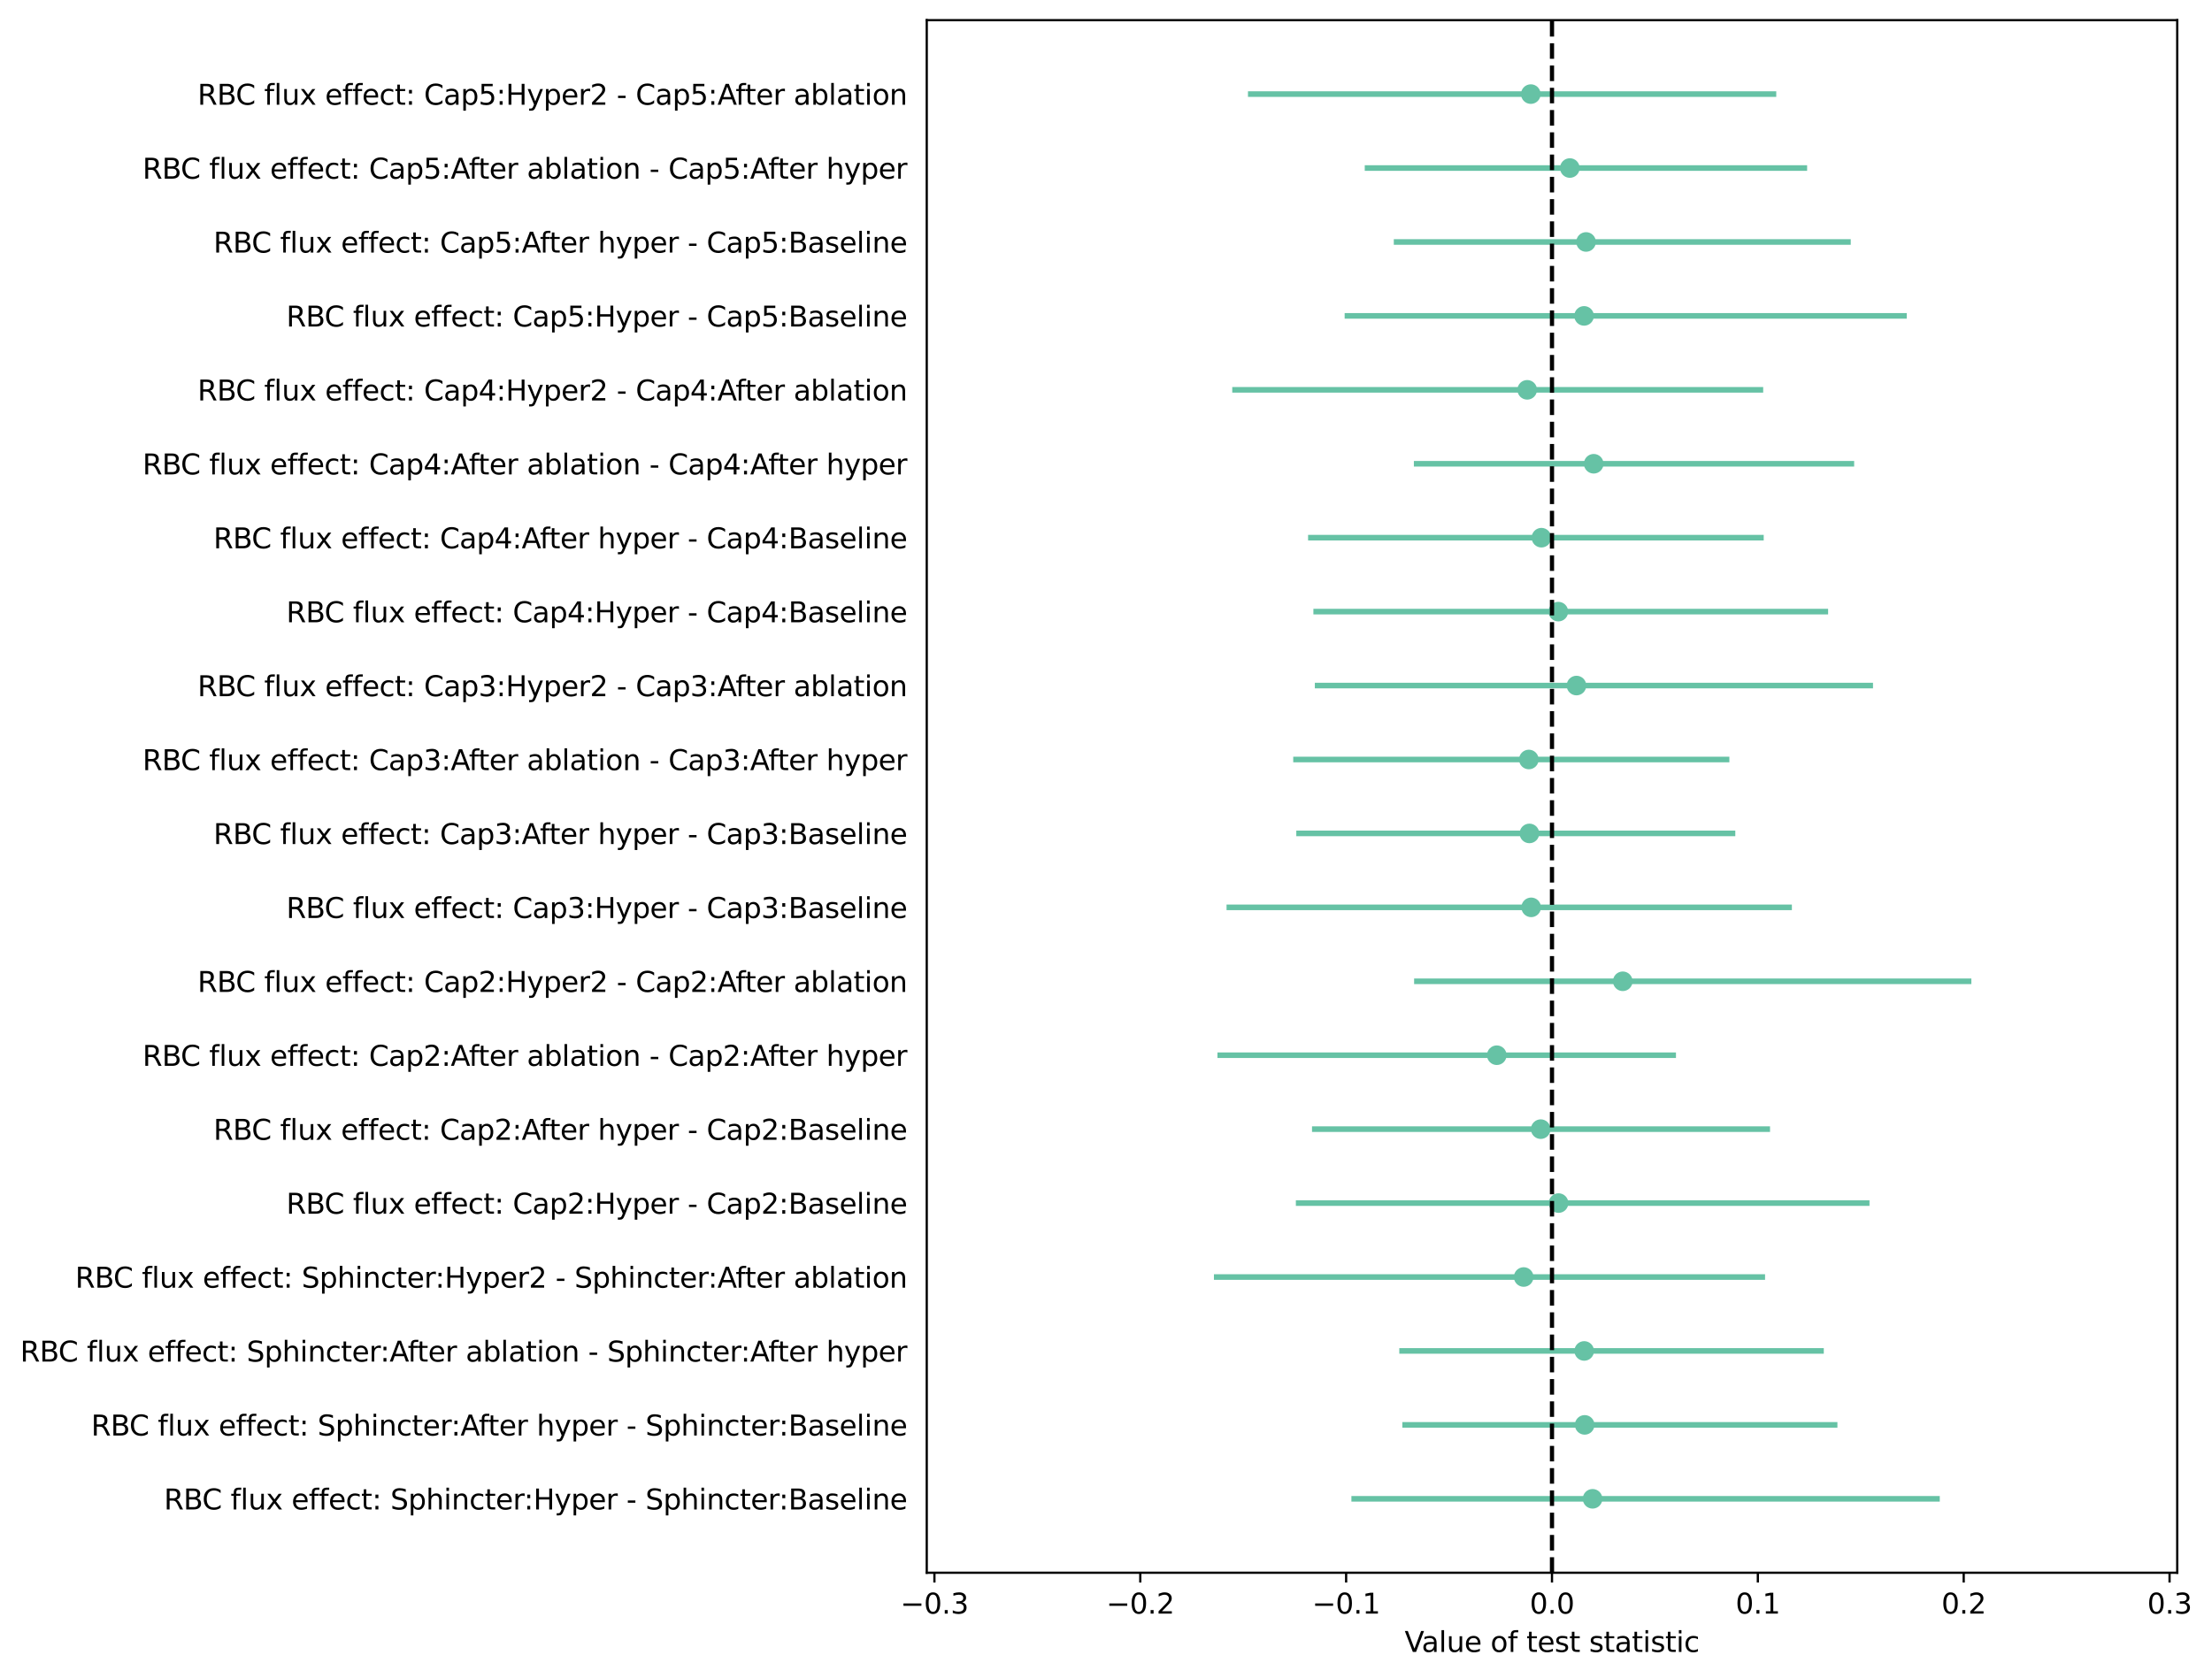 <?xml version="1.0" encoding="utf-8" standalone="no"?>
<!DOCTYPE svg PUBLIC "-//W3C//DTD SVG 1.1//EN"
  "http://www.w3.org/Graphics/SVG/1.1/DTD/svg11.dtd">
<svg xmlns:xlink="http://www.w3.org/1999/xlink" width="789.65pt" height="599.156pt" viewBox="0 0 789.65 599.156" xmlns="http://www.w3.org/2000/svg" version="1.1">
 <defs>
  <style type="text/css">*{stroke-linejoin: round; stroke-linecap: butt}</style>
 </defs>
 <g id="figure_1">
  <g id="patch_1">
   <path d="M 0 599.156 
L 789.65 599.156 
L 789.65 0 
L 0 0 
z
" style="fill: #ffffff"/>
  </g>
  <g id="axes_1">
   <g id="patch_2">
    <path d="M 330.836 561.6 
L 777.236 561.6 
L 777.236 7.2 
L 330.836 7.2 
z
" style="fill: #ffffff"/>
   </g>
   <g id="matplotlib.axis_1">
    <g id="xtick_1">
     <g id="line2d_1">
      <defs>
       <path id="m3efc928e9b" d="M 0 0 
L 0 3.5 
" style="stroke: #000000; stroke-width: 0.8"/>
      </defs>
      <g>
       <use xlink:href="#m3efc928e9b" x="333.573" y="561.6" style="stroke: #000000; stroke-width: 0.8"/>
      </g>
     </g>
     <g id="text_1">
      <!-- −0.3 -->
      <g transform="translate(321.432 576.198) scale(0.1 -0.1)">
       <defs>
        <path id="DejaVuSans-2212" d="M 678 2272 
L 4684 2272 
L 4684 1741 
L 678 1741 
L 678 2272 
z
" transform="scale(0.016)"/>
        <path id="DejaVuSans-30" d="M 2034 4250 
Q 1547 4250 1301 3770 
Q 1056 3291 1056 2328 
Q 1056 1369 1301 889 
Q 1547 409 2034 409 
Q 2525 409 2770 889 
Q 3016 1369 3016 2328 
Q 3016 3291 2770 3770 
Q 2525 4250 2034 4250 
z
M 2034 4750 
Q 2819 4750 3233 4129 
Q 3647 3509 3647 2328 
Q 3647 1150 3233 529 
Q 2819 -91 2034 -91 
Q 1250 -91 836 529 
Q 422 1150 422 2328 
Q 422 3509 836 4129 
Q 1250 4750 2034 4750 
z
" transform="scale(0.016)"/>
        <path id="DejaVuSans-2e" d="M 684 794 
L 1344 794 
L 1344 0 
L 684 0 
L 684 794 
z
" transform="scale(0.016)"/>
        <path id="DejaVuSans-33" d="M 2597 2516 
Q 3050 2419 3304 2112 
Q 3559 1806 3559 1356 
Q 3559 666 3084 287 
Q 2609 -91 1734 -91 
Q 1441 -91 1130 -33 
Q 819 25 488 141 
L 488 750 
Q 750 597 1062 519 
Q 1375 441 1716 441 
Q 2309 441 2620 675 
Q 2931 909 2931 1356 
Q 2931 1769 2642 2001 
Q 2353 2234 1838 2234 
L 1294 2234 
L 1294 2753 
L 1863 2753 
Q 2328 2753 2575 2939 
Q 2822 3125 2822 3475 
Q 2822 3834 2567 4026 
Q 2313 4219 1838 4219 
Q 1578 4219 1281 4162 
Q 984 4106 628 3988 
L 628 4550 
Q 988 4650 1302 4700 
Q 1616 4750 1894 4750 
Q 2613 4750 3031 4423 
Q 3450 4097 3450 3541 
Q 3450 3153 3228 2886 
Q 3006 2619 2597 2516 
z
" transform="scale(0.016)"/>
       </defs>
       <use xlink:href="#DejaVuSans-2212"/>
       <use xlink:href="#DejaVuSans-30" x="83.789"/>
       <use xlink:href="#DejaVuSans-2e" x="147.412"/>
       <use xlink:href="#DejaVuSans-33" x="179.199"/>
      </g>
     </g>
    </g>
    <g id="xtick_2">
     <g id="line2d_2">
      <g>
       <use xlink:href="#m3efc928e9b" x="407.061" y="561.6" style="stroke: #000000; stroke-width: 0.8"/>
      </g>
     </g>
     <g id="text_2">
      <!-- −0.2 -->
      <g transform="translate(394.919 576.198) scale(0.1 -0.1)">
       <defs>
        <path id="DejaVuSans-32" d="M 1228 531 
L 3431 531 
L 3431 0 
L 469 0 
L 469 531 
Q 828 903 1448 1529 
Q 2069 2156 2228 2338 
Q 2531 2678 2651 2914 
Q 2772 3150 2772 3378 
Q 2772 3750 2511 3984 
Q 2250 4219 1831 4219 
Q 1534 4219 1204 4116 
Q 875 4013 500 3803 
L 500 4441 
Q 881 4594 1212 4672 
Q 1544 4750 1819 4750 
Q 2544 4750 2975 4387 
Q 3406 4025 3406 3419 
Q 3406 3131 3298 2873 
Q 3191 2616 2906 2266 
Q 2828 2175 2409 1742 
Q 1991 1309 1228 531 
z
" transform="scale(0.016)"/>
       </defs>
       <use xlink:href="#DejaVuSans-2212"/>
       <use xlink:href="#DejaVuSans-30" x="83.789"/>
       <use xlink:href="#DejaVuSans-2e" x="147.412"/>
       <use xlink:href="#DejaVuSans-32" x="179.199"/>
      </g>
     </g>
    </g>
    <g id="xtick_3">
     <g id="line2d_3">
      <g>
       <use xlink:href="#m3efc928e9b" x="480.548" y="561.6" style="stroke: #000000; stroke-width: 0.8"/>
      </g>
     </g>
     <g id="text_3">
      <!-- −0.1 -->
      <g transform="translate(468.407 576.198) scale(0.1 -0.1)">
       <defs>
        <path id="DejaVuSans-31" d="M 794 531 
L 1825 531 
L 1825 4091 
L 703 3866 
L 703 4441 
L 1819 4666 
L 2450 4666 
L 2450 531 
L 3481 531 
L 3481 0 
L 794 0 
L 794 531 
z
" transform="scale(0.016)"/>
       </defs>
       <use xlink:href="#DejaVuSans-2212"/>
       <use xlink:href="#DejaVuSans-30" x="83.789"/>
       <use xlink:href="#DejaVuSans-2e" x="147.412"/>
       <use xlink:href="#DejaVuSans-31" x="179.199"/>
      </g>
     </g>
    </g>
    <g id="xtick_4">
     <g id="line2d_4">
      <g>
       <use xlink:href="#m3efc928e9b" x="554.036" y="561.6" style="stroke: #000000; stroke-width: 0.8"/>
      </g>
     </g>
     <g id="text_4">
      <!-- 0.0 -->
      <g transform="translate(546.084 576.198) scale(0.1 -0.1)">
       <use xlink:href="#DejaVuSans-30"/>
       <use xlink:href="#DejaVuSans-2e" x="63.623"/>
       <use xlink:href="#DejaVuSans-30" x="95.41"/>
      </g>
     </g>
    </g>
    <g id="xtick_5">
     <g id="line2d_5">
      <g>
       <use xlink:href="#m3efc928e9b" x="627.524" y="561.6" style="stroke: #000000; stroke-width: 0.8"/>
      </g>
     </g>
     <g id="text_5">
      <!-- 0.1 -->
      <g transform="translate(619.572 576.198) scale(0.1 -0.1)">
       <use xlink:href="#DejaVuSans-30"/>
       <use xlink:href="#DejaVuSans-2e" x="63.623"/>
       <use xlink:href="#DejaVuSans-31" x="95.41"/>
      </g>
     </g>
    </g>
    <g id="xtick_6">
     <g id="line2d_6">
      <g>
       <use xlink:href="#m3efc928e9b" x="701.011" y="561.6" style="stroke: #000000; stroke-width: 0.8"/>
      </g>
     </g>
     <g id="text_6">
      <!-- 0.2 -->
      <g transform="translate(693.06 576.198) scale(0.1 -0.1)">
       <use xlink:href="#DejaVuSans-30"/>
       <use xlink:href="#DejaVuSans-2e" x="63.623"/>
       <use xlink:href="#DejaVuSans-32" x="95.41"/>
      </g>
     </g>
    </g>
    <g id="xtick_7">
     <g id="line2d_7">
      <g>
       <use xlink:href="#m3efc928e9b" x="774.499" y="561.6" style="stroke: #000000; stroke-width: 0.8"/>
      </g>
     </g>
     <g id="text_7">
      <!-- 0.3 -->
      <g transform="translate(766.547 576.198) scale(0.1 -0.1)">
       <use xlink:href="#DejaVuSans-30"/>
       <use xlink:href="#DejaVuSans-2e" x="63.623"/>
       <use xlink:href="#DejaVuSans-33" x="95.41"/>
      </g>
     </g>
    </g>
    <g id="text_8">
     <!-- Value of test statistic -->
     <g transform="translate(501.435 589.877) scale(0.1 -0.1)">
      <defs>
       <path id="DejaVuSans-56" d="M 1831 0 
L 50 4666 
L 709 4666 
L 2188 738 
L 3669 4666 
L 4325 4666 
L 2547 0 
L 1831 0 
z
" transform="scale(0.016)"/>
       <path id="DejaVuSans-61" d="M 2194 1759 
Q 1497 1759 1228 1600 
Q 959 1441 959 1056 
Q 959 750 1161 570 
Q 1363 391 1709 391 
Q 2188 391 2477 730 
Q 2766 1069 2766 1631 
L 2766 1759 
L 2194 1759 
z
M 3341 1997 
L 3341 0 
L 2766 0 
L 2766 531 
Q 2569 213 2275 61 
Q 1981 -91 1556 -91 
Q 1019 -91 701 211 
Q 384 513 384 1019 
Q 384 1609 779 1909 
Q 1175 2209 1959 2209 
L 2766 2209 
L 2766 2266 
Q 2766 2663 2505 2880 
Q 2244 3097 1772 3097 
Q 1472 3097 1187 3025 
Q 903 2953 641 2809 
L 641 3341 
Q 956 3463 1253 3523 
Q 1550 3584 1831 3584 
Q 2591 3584 2966 3190 
Q 3341 2797 3341 1997 
z
" transform="scale(0.016)"/>
       <path id="DejaVuSans-6c" d="M 603 4863 
L 1178 4863 
L 1178 0 
L 603 0 
L 603 4863 
z
" transform="scale(0.016)"/>
       <path id="DejaVuSans-75" d="M 544 1381 
L 544 3500 
L 1119 3500 
L 1119 1403 
Q 1119 906 1312 657 
Q 1506 409 1894 409 
Q 2359 409 2629 706 
Q 2900 1003 2900 1516 
L 2900 3500 
L 3475 3500 
L 3475 0 
L 2900 0 
L 2900 538 
Q 2691 219 2414 64 
Q 2138 -91 1772 -91 
Q 1169 -91 856 284 
Q 544 659 544 1381 
z
M 1991 3584 
L 1991 3584 
z
" transform="scale(0.016)"/>
       <path id="DejaVuSans-65" d="M 3597 1894 
L 3597 1613 
L 953 1613 
Q 991 1019 1311 708 
Q 1631 397 2203 397 
Q 2534 397 2845 478 
Q 3156 559 3463 722 
L 3463 178 
Q 3153 47 2828 -22 
Q 2503 -91 2169 -91 
Q 1331 -91 842 396 
Q 353 884 353 1716 
Q 353 2575 817 3079 
Q 1281 3584 2069 3584 
Q 2775 3584 3186 3129 
Q 3597 2675 3597 1894 
z
M 3022 2063 
Q 3016 2534 2758 2815 
Q 2500 3097 2075 3097 
Q 1594 3097 1305 2825 
Q 1016 2553 972 2059 
L 3022 2063 
z
" transform="scale(0.016)"/>
       <path id="DejaVuSans-20" transform="scale(0.016)"/>
       <path id="DejaVuSans-6f" d="M 1959 3097 
Q 1497 3097 1228 2736 
Q 959 2375 959 1747 
Q 959 1119 1226 758 
Q 1494 397 1959 397 
Q 2419 397 2687 759 
Q 2956 1122 2956 1747 
Q 2956 2369 2687 2733 
Q 2419 3097 1959 3097 
z
M 1959 3584 
Q 2709 3584 3137 3096 
Q 3566 2609 3566 1747 
Q 3566 888 3137 398 
Q 2709 -91 1959 -91 
Q 1206 -91 779 398 
Q 353 888 353 1747 
Q 353 2609 779 3096 
Q 1206 3584 1959 3584 
z
" transform="scale(0.016)"/>
       <path id="DejaVuSans-66" d="M 2375 4863 
L 2375 4384 
L 1825 4384 
Q 1516 4384 1395 4259 
Q 1275 4134 1275 3809 
L 1275 3500 
L 2222 3500 
L 2222 3053 
L 1275 3053 
L 1275 0 
L 697 0 
L 697 3053 
L 147 3053 
L 147 3500 
L 697 3500 
L 697 3744 
Q 697 4328 969 4595 
Q 1241 4863 1831 4863 
L 2375 4863 
z
" transform="scale(0.016)"/>
       <path id="DejaVuSans-74" d="M 1172 4494 
L 1172 3500 
L 2356 3500 
L 2356 3053 
L 1172 3053 
L 1172 1153 
Q 1172 725 1289 603 
Q 1406 481 1766 481 
L 2356 481 
L 2356 0 
L 1766 0 
Q 1100 0 847 248 
Q 594 497 594 1153 
L 594 3053 
L 172 3053 
L 172 3500 
L 594 3500 
L 594 4494 
L 1172 4494 
z
" transform="scale(0.016)"/>
       <path id="DejaVuSans-73" d="M 2834 3397 
L 2834 2853 
Q 2591 2978 2328 3040 
Q 2066 3103 1784 3103 
Q 1356 3103 1142 2972 
Q 928 2841 928 2578 
Q 928 2378 1081 2264 
Q 1234 2150 1697 2047 
L 1894 2003 
Q 2506 1872 2764 1633 
Q 3022 1394 3022 966 
Q 3022 478 2636 193 
Q 2250 -91 1575 -91 
Q 1294 -91 989 -36 
Q 684 19 347 128 
L 347 722 
Q 666 556 975 473 
Q 1284 391 1588 391 
Q 1994 391 2212 530 
Q 2431 669 2431 922 
Q 2431 1156 2273 1281 
Q 2116 1406 1581 1522 
L 1381 1569 
Q 847 1681 609 1914 
Q 372 2147 372 2553 
Q 372 3047 722 3315 
Q 1072 3584 1716 3584 
Q 2034 3584 2315 3537 
Q 2597 3491 2834 3397 
z
" transform="scale(0.016)"/>
       <path id="DejaVuSans-69" d="M 603 3500 
L 1178 3500 
L 1178 0 
L 603 0 
L 603 3500 
z
M 603 4863 
L 1178 4863 
L 1178 4134 
L 603 4134 
L 603 4863 
z
" transform="scale(0.016)"/>
       <path id="DejaVuSans-63" d="M 3122 3366 
L 3122 2828 
Q 2878 2963 2633 3030 
Q 2388 3097 2138 3097 
Q 1578 3097 1268 2742 
Q 959 2388 959 1747 
Q 959 1106 1268 751 
Q 1578 397 2138 397 
Q 2388 397 2633 464 
Q 2878 531 3122 666 
L 3122 134 
Q 2881 22 2623 -34 
Q 2366 -91 2075 -91 
Q 1284 -91 818 406 
Q 353 903 353 1747 
Q 353 2603 823 3093 
Q 1294 3584 2113 3584 
Q 2378 3584 2631 3529 
Q 2884 3475 3122 3366 
z
" transform="scale(0.016)"/>
      </defs>
      <use xlink:href="#DejaVuSans-56"/>
      <use xlink:href="#DejaVuSans-61" x="60.658"/>
      <use xlink:href="#DejaVuSans-6c" x="121.938"/>
      <use xlink:href="#DejaVuSans-75" x="149.721"/>
      <use xlink:href="#DejaVuSans-65" x="213.1"/>
      <use xlink:href="#DejaVuSans-20" x="274.623"/>
      <use xlink:href="#DejaVuSans-6f" x="306.41"/>
      <use xlink:href="#DejaVuSans-66" x="367.592"/>
      <use xlink:href="#DejaVuSans-20" x="402.797"/>
      <use xlink:href="#DejaVuSans-74" x="434.584"/>
      <use xlink:href="#DejaVuSans-65" x="473.793"/>
      <use xlink:href="#DejaVuSans-73" x="535.316"/>
      <use xlink:href="#DejaVuSans-74" x="587.416"/>
      <use xlink:href="#DejaVuSans-20" x="626.625"/>
      <use xlink:href="#DejaVuSans-73" x="658.412"/>
      <use xlink:href="#DejaVuSans-74" x="710.512"/>
      <use xlink:href="#DejaVuSans-61" x="749.721"/>
      <use xlink:href="#DejaVuSans-74" x="811"/>
      <use xlink:href="#DejaVuSans-69" x="850.209"/>
      <use xlink:href="#DejaVuSans-73" x="877.992"/>
      <use xlink:href="#DejaVuSans-74" x="930.092"/>
      <use xlink:href="#DejaVuSans-69" x="969.301"/>
      <use xlink:href="#DejaVuSans-63" x="997.084"/>
     </g>
    </g>
   </g>
   <g id="matplotlib.axis_2">
    <g id="ytick_1"/>
    <g id="ytick_2">
     <g id="text_9">
      <!-- RBC flux effect: Sphincter:Hyper - Sphincter:Baseline -->
      <g transform="translate(58.528 538.999) scale(0.1 -0.1)">
       <defs>
        <path id="DejaVuSans-52" d="M 2841 2188 
Q 3044 2119 3236 1894 
Q 3428 1669 3622 1275 
L 4263 0 
L 3584 0 
L 2988 1197 
Q 2756 1666 2539 1819 
Q 2322 1972 1947 1972 
L 1259 1972 
L 1259 0 
L 628 0 
L 628 4666 
L 2053 4666 
Q 2853 4666 3247 4331 
Q 3641 3997 3641 3322 
Q 3641 2881 3436 2590 
Q 3231 2300 2841 2188 
z
M 1259 4147 
L 1259 2491 
L 2053 2491 
Q 2509 2491 2742 2702 
Q 2975 2913 2975 3322 
Q 2975 3731 2742 3939 
Q 2509 4147 2053 4147 
L 1259 4147 
z
" transform="scale(0.016)"/>
        <path id="DejaVuSans-42" d="M 1259 2228 
L 1259 519 
L 2272 519 
Q 2781 519 3026 730 
Q 3272 941 3272 1375 
Q 3272 1813 3026 2020 
Q 2781 2228 2272 2228 
L 1259 2228 
z
M 1259 4147 
L 1259 2741 
L 2194 2741 
Q 2656 2741 2882 2914 
Q 3109 3088 3109 3444 
Q 3109 3797 2882 3972 
Q 2656 4147 2194 4147 
L 1259 4147 
z
M 628 4666 
L 2241 4666 
Q 2963 4666 3353 4366 
Q 3744 4066 3744 3513 
Q 3744 3084 3544 2831 
Q 3344 2578 2956 2516 
Q 3422 2416 3680 2098 
Q 3938 1781 3938 1306 
Q 3938 681 3513 340 
Q 3088 0 2303 0 
L 628 0 
L 628 4666 
z
" transform="scale(0.016)"/>
        <path id="DejaVuSans-43" d="M 4122 4306 
L 4122 3641 
Q 3803 3938 3442 4084 
Q 3081 4231 2675 4231 
Q 1875 4231 1450 3742 
Q 1025 3253 1025 2328 
Q 1025 1406 1450 917 
Q 1875 428 2675 428 
Q 3081 428 3442 575 
Q 3803 722 4122 1019 
L 4122 359 
Q 3791 134 3420 21 
Q 3050 -91 2638 -91 
Q 1578 -91 968 557 
Q 359 1206 359 2328 
Q 359 3453 968 4101 
Q 1578 4750 2638 4750 
Q 3056 4750 3426 4639 
Q 3797 4528 4122 4306 
z
" transform="scale(0.016)"/>
        <path id="DejaVuSans-78" d="M 3513 3500 
L 2247 1797 
L 3578 0 
L 2900 0 
L 1881 1375 
L 863 0 
L 184 0 
L 1544 1831 
L 300 3500 
L 978 3500 
L 1906 2253 
L 2834 3500 
L 3513 3500 
z
" transform="scale(0.016)"/>
        <path id="DejaVuSans-3a" d="M 750 794 
L 1409 794 
L 1409 0 
L 750 0 
L 750 794 
z
M 750 3309 
L 1409 3309 
L 1409 2516 
L 750 2516 
L 750 3309 
z
" transform="scale(0.016)"/>
        <path id="DejaVuSans-53" d="M 3425 4513 
L 3425 3897 
Q 3066 4069 2747 4153 
Q 2428 4238 2131 4238 
Q 1616 4238 1336 4038 
Q 1056 3838 1056 3469 
Q 1056 3159 1242 3001 
Q 1428 2844 1947 2747 
L 2328 2669 
Q 3034 2534 3370 2195 
Q 3706 1856 3706 1288 
Q 3706 609 3251 259 
Q 2797 -91 1919 -91 
Q 1588 -91 1214 -16 
Q 841 59 441 206 
L 441 856 
Q 825 641 1194 531 
Q 1563 422 1919 422 
Q 2459 422 2753 634 
Q 3047 847 3047 1241 
Q 3047 1584 2836 1778 
Q 2625 1972 2144 2069 
L 1759 2144 
Q 1053 2284 737 2584 
Q 422 2884 422 3419 
Q 422 4038 858 4394 
Q 1294 4750 2059 4750 
Q 2388 4750 2728 4690 
Q 3069 4631 3425 4513 
z
" transform="scale(0.016)"/>
        <path id="DejaVuSans-70" d="M 1159 525 
L 1159 -1331 
L 581 -1331 
L 581 3500 
L 1159 3500 
L 1159 2969 
Q 1341 3281 1617 3432 
Q 1894 3584 2278 3584 
Q 2916 3584 3314 3078 
Q 3713 2572 3713 1747 
Q 3713 922 3314 415 
Q 2916 -91 2278 -91 
Q 1894 -91 1617 61 
Q 1341 213 1159 525 
z
M 3116 1747 
Q 3116 2381 2855 2742 
Q 2594 3103 2138 3103 
Q 1681 3103 1420 2742 
Q 1159 2381 1159 1747 
Q 1159 1113 1420 752 
Q 1681 391 2138 391 
Q 2594 391 2855 752 
Q 3116 1113 3116 1747 
z
" transform="scale(0.016)"/>
        <path id="DejaVuSans-68" d="M 3513 2113 
L 3513 0 
L 2938 0 
L 2938 2094 
Q 2938 2591 2744 2837 
Q 2550 3084 2163 3084 
Q 1697 3084 1428 2787 
Q 1159 2491 1159 1978 
L 1159 0 
L 581 0 
L 581 4863 
L 1159 4863 
L 1159 2956 
Q 1366 3272 1645 3428 
Q 1925 3584 2291 3584 
Q 2894 3584 3203 3211 
Q 3513 2838 3513 2113 
z
" transform="scale(0.016)"/>
        <path id="DejaVuSans-6e" d="M 3513 2113 
L 3513 0 
L 2938 0 
L 2938 2094 
Q 2938 2591 2744 2837 
Q 2550 3084 2163 3084 
Q 1697 3084 1428 2787 
Q 1159 2491 1159 1978 
L 1159 0 
L 581 0 
L 581 3500 
L 1159 3500 
L 1159 2956 
Q 1366 3272 1645 3428 
Q 1925 3584 2291 3584 
Q 2894 3584 3203 3211 
Q 3513 2838 3513 2113 
z
" transform="scale(0.016)"/>
        <path id="DejaVuSans-72" d="M 2631 2963 
Q 2534 3019 2420 3045 
Q 2306 3072 2169 3072 
Q 1681 3072 1420 2755 
Q 1159 2438 1159 1844 
L 1159 0 
L 581 0 
L 581 3500 
L 1159 3500 
L 1159 2956 
Q 1341 3275 1631 3429 
Q 1922 3584 2338 3584 
Q 2397 3584 2469 3576 
Q 2541 3569 2628 3553 
L 2631 2963 
z
" transform="scale(0.016)"/>
        <path id="DejaVuSans-48" d="M 628 4666 
L 1259 4666 
L 1259 2753 
L 3553 2753 
L 3553 4666 
L 4184 4666 
L 4184 0 
L 3553 0 
L 3553 2222 
L 1259 2222 
L 1259 0 
L 628 0 
L 628 4666 
z
" transform="scale(0.016)"/>
        <path id="DejaVuSans-79" d="M 2059 -325 
Q 1816 -950 1584 -1140 
Q 1353 -1331 966 -1331 
L 506 -1331 
L 506 -850 
L 844 -850 
Q 1081 -850 1212 -737 
Q 1344 -625 1503 -206 
L 1606 56 
L 191 3500 
L 800 3500 
L 1894 763 
L 2988 3500 
L 3597 3500 
L 2059 -325 
z
" transform="scale(0.016)"/>
        <path id="DejaVuSans-2d" d="M 313 2009 
L 1997 2009 
L 1997 1497 
L 313 1497 
L 313 2009 
z
" transform="scale(0.016)"/>
       </defs>
       <use xlink:href="#DejaVuSans-52"/>
       <use xlink:href="#DejaVuSans-42" x="69.482"/>
       <use xlink:href="#DejaVuSans-43" x="136.336"/>
       <use xlink:href="#DejaVuSans-20" x="206.16"/>
       <use xlink:href="#DejaVuSans-66" x="237.947"/>
       <use xlink:href="#DejaVuSans-6c" x="273.152"/>
       <use xlink:href="#DejaVuSans-75" x="300.936"/>
       <use xlink:href="#DejaVuSans-78" x="364.314"/>
       <use xlink:href="#DejaVuSans-20" x="423.494"/>
       <use xlink:href="#DejaVuSans-65" x="455.281"/>
       <use xlink:href="#DejaVuSans-66" x="516.805"/>
       <use xlink:href="#DejaVuSans-66" x="552.01"/>
       <use xlink:href="#DejaVuSans-65" x="587.215"/>
       <use xlink:href="#DejaVuSans-63" x="648.738"/>
       <use xlink:href="#DejaVuSans-74" x="703.719"/>
       <use xlink:href="#DejaVuSans-3a" x="742.928"/>
       <use xlink:href="#DejaVuSans-20" x="776.619"/>
       <use xlink:href="#DejaVuSans-53" x="808.406"/>
       <use xlink:href="#DejaVuSans-70" x="871.883"/>
       <use xlink:href="#DejaVuSans-68" x="935.359"/>
       <use xlink:href="#DejaVuSans-69" x="998.738"/>
       <use xlink:href="#DejaVuSans-6e" x="1026.521"/>
       <use xlink:href="#DejaVuSans-63" x="1089.9"/>
       <use xlink:href="#DejaVuSans-74" x="1144.881"/>
       <use xlink:href="#DejaVuSans-65" x="1184.09"/>
       <use xlink:href="#DejaVuSans-72" x="1245.613"/>
       <use xlink:href="#DejaVuSans-3a" x="1284.977"/>
       <use xlink:href="#DejaVuSans-48" x="1318.668"/>
       <use xlink:href="#DejaVuSans-79" x="1393.863"/>
       <use xlink:href="#DejaVuSans-70" x="1453.043"/>
       <use xlink:href="#DejaVuSans-65" x="1516.52"/>
       <use xlink:href="#DejaVuSans-72" x="1578.043"/>
       <use xlink:href="#DejaVuSans-20" x="1619.156"/>
       <use xlink:href="#DejaVuSans-2d" x="1650.943"/>
       <use xlink:href="#DejaVuSans-20" x="1687.027"/>
       <use xlink:href="#DejaVuSans-53" x="1718.814"/>
       <use xlink:href="#DejaVuSans-70" x="1782.291"/>
       <use xlink:href="#DejaVuSans-68" x="1845.768"/>
       <use xlink:href="#DejaVuSans-69" x="1909.146"/>
       <use xlink:href="#DejaVuSans-6e" x="1936.93"/>
       <use xlink:href="#DejaVuSans-63" x="2000.309"/>
       <use xlink:href="#DejaVuSans-74" x="2055.289"/>
       <use xlink:href="#DejaVuSans-65" x="2094.498"/>
       <use xlink:href="#DejaVuSans-72" x="2156.021"/>
       <use xlink:href="#DejaVuSans-3a" x="2195.385"/>
       <use xlink:href="#DejaVuSans-42" x="2229.076"/>
       <use xlink:href="#DejaVuSans-61" x="2297.68"/>
       <use xlink:href="#DejaVuSans-73" x="2358.959"/>
       <use xlink:href="#DejaVuSans-65" x="2411.059"/>
       <use xlink:href="#DejaVuSans-6c" x="2472.582"/>
       <use xlink:href="#DejaVuSans-69" x="2500.365"/>
       <use xlink:href="#DejaVuSans-6e" x="2528.148"/>
       <use xlink:href="#DejaVuSans-65" x="2591.527"/>
      </g>
     </g>
    </g>
    <g id="ytick_3">
     <g id="text_10">
      <!-- RBC flux effect: Sphincter:After hyper - Sphincter:Baseline -->
      <g transform="translate(32.525 512.599) scale(0.1 -0.1)">
       <defs>
        <path id="DejaVuSans-41" d="M 2188 4044 
L 1331 1722 
L 3047 1722 
L 2188 4044 
z
M 1831 4666 
L 2547 4666 
L 4325 0 
L 3669 0 
L 3244 1197 
L 1141 1197 
L 716 0 
L 50 0 
L 1831 4666 
z
" transform="scale(0.016)"/>
       </defs>
       <use xlink:href="#DejaVuSans-52"/>
       <use xlink:href="#DejaVuSans-42" x="69.482"/>
       <use xlink:href="#DejaVuSans-43" x="136.336"/>
       <use xlink:href="#DejaVuSans-20" x="206.16"/>
       <use xlink:href="#DejaVuSans-66" x="237.947"/>
       <use xlink:href="#DejaVuSans-6c" x="273.152"/>
       <use xlink:href="#DejaVuSans-75" x="300.936"/>
       <use xlink:href="#DejaVuSans-78" x="364.314"/>
       <use xlink:href="#DejaVuSans-20" x="423.494"/>
       <use xlink:href="#DejaVuSans-65" x="455.281"/>
       <use xlink:href="#DejaVuSans-66" x="516.805"/>
       <use xlink:href="#DejaVuSans-66" x="552.01"/>
       <use xlink:href="#DejaVuSans-65" x="587.215"/>
       <use xlink:href="#DejaVuSans-63" x="648.738"/>
       <use xlink:href="#DejaVuSans-74" x="703.719"/>
       <use xlink:href="#DejaVuSans-3a" x="742.928"/>
       <use xlink:href="#DejaVuSans-20" x="776.619"/>
       <use xlink:href="#DejaVuSans-53" x="808.406"/>
       <use xlink:href="#DejaVuSans-70" x="871.883"/>
       <use xlink:href="#DejaVuSans-68" x="935.359"/>
       <use xlink:href="#DejaVuSans-69" x="998.738"/>
       <use xlink:href="#DejaVuSans-6e" x="1026.521"/>
       <use xlink:href="#DejaVuSans-63" x="1089.9"/>
       <use xlink:href="#DejaVuSans-74" x="1144.881"/>
       <use xlink:href="#DejaVuSans-65" x="1184.09"/>
       <use xlink:href="#DejaVuSans-72" x="1245.613"/>
       <use xlink:href="#DejaVuSans-3a" x="1284.977"/>
       <use xlink:href="#DejaVuSans-41" x="1318.668"/>
       <use xlink:href="#DejaVuSans-66" x="1383.451"/>
       <use xlink:href="#DejaVuSans-74" x="1416.906"/>
       <use xlink:href="#DejaVuSans-65" x="1456.115"/>
       <use xlink:href="#DejaVuSans-72" x="1517.639"/>
       <use xlink:href="#DejaVuSans-20" x="1558.752"/>
       <use xlink:href="#DejaVuSans-68" x="1590.539"/>
       <use xlink:href="#DejaVuSans-79" x="1653.918"/>
       <use xlink:href="#DejaVuSans-70" x="1713.098"/>
       <use xlink:href="#DejaVuSans-65" x="1776.574"/>
       <use xlink:href="#DejaVuSans-72" x="1838.098"/>
       <use xlink:href="#DejaVuSans-20" x="1879.211"/>
       <use xlink:href="#DejaVuSans-2d" x="1910.998"/>
       <use xlink:href="#DejaVuSans-20" x="1947.082"/>
       <use xlink:href="#DejaVuSans-53" x="1978.869"/>
       <use xlink:href="#DejaVuSans-70" x="2042.346"/>
       <use xlink:href="#DejaVuSans-68" x="2105.822"/>
       <use xlink:href="#DejaVuSans-69" x="2169.201"/>
       <use xlink:href="#DejaVuSans-6e" x="2196.984"/>
       <use xlink:href="#DejaVuSans-63" x="2260.363"/>
       <use xlink:href="#DejaVuSans-74" x="2315.344"/>
       <use xlink:href="#DejaVuSans-65" x="2354.553"/>
       <use xlink:href="#DejaVuSans-72" x="2416.076"/>
       <use xlink:href="#DejaVuSans-3a" x="2455.439"/>
       <use xlink:href="#DejaVuSans-42" x="2489.131"/>
       <use xlink:href="#DejaVuSans-61" x="2557.734"/>
       <use xlink:href="#DejaVuSans-73" x="2619.014"/>
       <use xlink:href="#DejaVuSans-65" x="2671.113"/>
       <use xlink:href="#DejaVuSans-6c" x="2732.637"/>
       <use xlink:href="#DejaVuSans-69" x="2760.42"/>
       <use xlink:href="#DejaVuSans-6e" x="2788.203"/>
       <use xlink:href="#DejaVuSans-65" x="2851.582"/>
      </g>
     </g>
    </g>
    <g id="ytick_4">
     <g id="text_11">
      <!-- RBC flux effect: Sphincter:After ablation - Sphincter:After hyper -->
      <g transform="translate(7.2 486.199) scale(0.1 -0.1)">
       <defs>
        <path id="DejaVuSans-62" d="M 3116 1747 
Q 3116 2381 2855 2742 
Q 2594 3103 2138 3103 
Q 1681 3103 1420 2742 
Q 1159 2381 1159 1747 
Q 1159 1113 1420 752 
Q 1681 391 2138 391 
Q 2594 391 2855 752 
Q 3116 1113 3116 1747 
z
M 1159 2969 
Q 1341 3281 1617 3432 
Q 1894 3584 2278 3584 
Q 2916 3584 3314 3078 
Q 3713 2572 3713 1747 
Q 3713 922 3314 415 
Q 2916 -91 2278 -91 
Q 1894 -91 1617 61 
Q 1341 213 1159 525 
L 1159 0 
L 581 0 
L 581 4863 
L 1159 4863 
L 1159 2969 
z
" transform="scale(0.016)"/>
       </defs>
       <use xlink:href="#DejaVuSans-52"/>
       <use xlink:href="#DejaVuSans-42" x="69.482"/>
       <use xlink:href="#DejaVuSans-43" x="136.336"/>
       <use xlink:href="#DejaVuSans-20" x="206.16"/>
       <use xlink:href="#DejaVuSans-66" x="237.947"/>
       <use xlink:href="#DejaVuSans-6c" x="273.152"/>
       <use xlink:href="#DejaVuSans-75" x="300.936"/>
       <use xlink:href="#DejaVuSans-78" x="364.314"/>
       <use xlink:href="#DejaVuSans-20" x="423.494"/>
       <use xlink:href="#DejaVuSans-65" x="455.281"/>
       <use xlink:href="#DejaVuSans-66" x="516.805"/>
       <use xlink:href="#DejaVuSans-66" x="552.01"/>
       <use xlink:href="#DejaVuSans-65" x="587.215"/>
       <use xlink:href="#DejaVuSans-63" x="648.738"/>
       <use xlink:href="#DejaVuSans-74" x="703.719"/>
       <use xlink:href="#DejaVuSans-3a" x="742.928"/>
       <use xlink:href="#DejaVuSans-20" x="776.619"/>
       <use xlink:href="#DejaVuSans-53" x="808.406"/>
       <use xlink:href="#DejaVuSans-70" x="871.883"/>
       <use xlink:href="#DejaVuSans-68" x="935.359"/>
       <use xlink:href="#DejaVuSans-69" x="998.738"/>
       <use xlink:href="#DejaVuSans-6e" x="1026.521"/>
       <use xlink:href="#DejaVuSans-63" x="1089.9"/>
       <use xlink:href="#DejaVuSans-74" x="1144.881"/>
       <use xlink:href="#DejaVuSans-65" x="1184.09"/>
       <use xlink:href="#DejaVuSans-72" x="1245.613"/>
       <use xlink:href="#DejaVuSans-3a" x="1284.977"/>
       <use xlink:href="#DejaVuSans-41" x="1318.668"/>
       <use xlink:href="#DejaVuSans-66" x="1383.451"/>
       <use xlink:href="#DejaVuSans-74" x="1416.906"/>
       <use xlink:href="#DejaVuSans-65" x="1456.115"/>
       <use xlink:href="#DejaVuSans-72" x="1517.639"/>
       <use xlink:href="#DejaVuSans-20" x="1558.752"/>
       <use xlink:href="#DejaVuSans-61" x="1590.539"/>
       <use xlink:href="#DejaVuSans-62" x="1651.818"/>
       <use xlink:href="#DejaVuSans-6c" x="1715.295"/>
       <use xlink:href="#DejaVuSans-61" x="1743.078"/>
       <use xlink:href="#DejaVuSans-74" x="1804.357"/>
       <use xlink:href="#DejaVuSans-69" x="1843.566"/>
       <use xlink:href="#DejaVuSans-6f" x="1871.35"/>
       <use xlink:href="#DejaVuSans-6e" x="1932.531"/>
       <use xlink:href="#DejaVuSans-20" x="1995.91"/>
       <use xlink:href="#DejaVuSans-2d" x="2027.697"/>
       <use xlink:href="#DejaVuSans-20" x="2063.781"/>
       <use xlink:href="#DejaVuSans-53" x="2095.568"/>
       <use xlink:href="#DejaVuSans-70" x="2159.045"/>
       <use xlink:href="#DejaVuSans-68" x="2222.521"/>
       <use xlink:href="#DejaVuSans-69" x="2285.9"/>
       <use xlink:href="#DejaVuSans-6e" x="2313.684"/>
       <use xlink:href="#DejaVuSans-63" x="2377.062"/>
       <use xlink:href="#DejaVuSans-74" x="2432.043"/>
       <use xlink:href="#DejaVuSans-65" x="2471.252"/>
       <use xlink:href="#DejaVuSans-72" x="2532.775"/>
       <use xlink:href="#DejaVuSans-3a" x="2572.139"/>
       <use xlink:href="#DejaVuSans-41" x="2605.83"/>
       <use xlink:href="#DejaVuSans-66" x="2670.613"/>
       <use xlink:href="#DejaVuSans-74" x="2704.068"/>
       <use xlink:href="#DejaVuSans-65" x="2743.277"/>
       <use xlink:href="#DejaVuSans-72" x="2804.801"/>
       <use xlink:href="#DejaVuSans-20" x="2845.914"/>
       <use xlink:href="#DejaVuSans-68" x="2877.701"/>
       <use xlink:href="#DejaVuSans-79" x="2941.08"/>
       <use xlink:href="#DejaVuSans-70" x="3000.26"/>
       <use xlink:href="#DejaVuSans-65" x="3063.736"/>
       <use xlink:href="#DejaVuSans-72" x="3125.26"/>
      </g>
     </g>
    </g>
    <g id="ytick_5">
     <g id="text_12">
      <!-- RBC flux effect: Sphincter:Hyper2 - Sphincter:After ablation -->
      <g transform="translate(26.841 459.799) scale(0.1 -0.1)">
       <use xlink:href="#DejaVuSans-52"/>
       <use xlink:href="#DejaVuSans-42" x="69.482"/>
       <use xlink:href="#DejaVuSans-43" x="136.336"/>
       <use xlink:href="#DejaVuSans-20" x="206.16"/>
       <use xlink:href="#DejaVuSans-66" x="237.947"/>
       <use xlink:href="#DejaVuSans-6c" x="273.152"/>
       <use xlink:href="#DejaVuSans-75" x="300.936"/>
       <use xlink:href="#DejaVuSans-78" x="364.314"/>
       <use xlink:href="#DejaVuSans-20" x="423.494"/>
       <use xlink:href="#DejaVuSans-65" x="455.281"/>
       <use xlink:href="#DejaVuSans-66" x="516.805"/>
       <use xlink:href="#DejaVuSans-66" x="552.01"/>
       <use xlink:href="#DejaVuSans-65" x="587.215"/>
       <use xlink:href="#DejaVuSans-63" x="648.738"/>
       <use xlink:href="#DejaVuSans-74" x="703.719"/>
       <use xlink:href="#DejaVuSans-3a" x="742.928"/>
       <use xlink:href="#DejaVuSans-20" x="776.619"/>
       <use xlink:href="#DejaVuSans-53" x="808.406"/>
       <use xlink:href="#DejaVuSans-70" x="871.883"/>
       <use xlink:href="#DejaVuSans-68" x="935.359"/>
       <use xlink:href="#DejaVuSans-69" x="998.738"/>
       <use xlink:href="#DejaVuSans-6e" x="1026.521"/>
       <use xlink:href="#DejaVuSans-63" x="1089.9"/>
       <use xlink:href="#DejaVuSans-74" x="1144.881"/>
       <use xlink:href="#DejaVuSans-65" x="1184.09"/>
       <use xlink:href="#DejaVuSans-72" x="1245.613"/>
       <use xlink:href="#DejaVuSans-3a" x="1284.977"/>
       <use xlink:href="#DejaVuSans-48" x="1318.668"/>
       <use xlink:href="#DejaVuSans-79" x="1393.863"/>
       <use xlink:href="#DejaVuSans-70" x="1453.043"/>
       <use xlink:href="#DejaVuSans-65" x="1516.52"/>
       <use xlink:href="#DejaVuSans-72" x="1578.043"/>
       <use xlink:href="#DejaVuSans-32" x="1619.156"/>
       <use xlink:href="#DejaVuSans-20" x="1682.779"/>
       <use xlink:href="#DejaVuSans-2d" x="1714.566"/>
       <use xlink:href="#DejaVuSans-20" x="1750.65"/>
       <use xlink:href="#DejaVuSans-53" x="1782.438"/>
       <use xlink:href="#DejaVuSans-70" x="1845.914"/>
       <use xlink:href="#DejaVuSans-68" x="1909.391"/>
       <use xlink:href="#DejaVuSans-69" x="1972.77"/>
       <use xlink:href="#DejaVuSans-6e" x="2000.553"/>
       <use xlink:href="#DejaVuSans-63" x="2063.932"/>
       <use xlink:href="#DejaVuSans-74" x="2118.912"/>
       <use xlink:href="#DejaVuSans-65" x="2158.121"/>
       <use xlink:href="#DejaVuSans-72" x="2219.645"/>
       <use xlink:href="#DejaVuSans-3a" x="2259.008"/>
       <use xlink:href="#DejaVuSans-41" x="2292.699"/>
       <use xlink:href="#DejaVuSans-66" x="2357.482"/>
       <use xlink:href="#DejaVuSans-74" x="2390.938"/>
       <use xlink:href="#DejaVuSans-65" x="2430.146"/>
       <use xlink:href="#DejaVuSans-72" x="2491.67"/>
       <use xlink:href="#DejaVuSans-20" x="2532.783"/>
       <use xlink:href="#DejaVuSans-61" x="2564.57"/>
       <use xlink:href="#DejaVuSans-62" x="2625.85"/>
       <use xlink:href="#DejaVuSans-6c" x="2689.326"/>
       <use xlink:href="#DejaVuSans-61" x="2717.109"/>
       <use xlink:href="#DejaVuSans-74" x="2778.389"/>
       <use xlink:href="#DejaVuSans-69" x="2817.598"/>
       <use xlink:href="#DejaVuSans-6f" x="2845.381"/>
       <use xlink:href="#DejaVuSans-6e" x="2906.562"/>
      </g>
     </g>
    </g>
    <g id="ytick_6">
     <g id="text_13">
      <!-- RBC flux effect: Cap2:Hyper - Cap2:Baseline -->
      <g transform="translate(102.2 433.399) scale(0.1 -0.1)">
       <use xlink:href="#DejaVuSans-52"/>
       <use xlink:href="#DejaVuSans-42" x="69.482"/>
       <use xlink:href="#DejaVuSans-43" x="136.336"/>
       <use xlink:href="#DejaVuSans-20" x="206.16"/>
       <use xlink:href="#DejaVuSans-66" x="237.947"/>
       <use xlink:href="#DejaVuSans-6c" x="273.152"/>
       <use xlink:href="#DejaVuSans-75" x="300.936"/>
       <use xlink:href="#DejaVuSans-78" x="364.314"/>
       <use xlink:href="#DejaVuSans-20" x="423.494"/>
       <use xlink:href="#DejaVuSans-65" x="455.281"/>
       <use xlink:href="#DejaVuSans-66" x="516.805"/>
       <use xlink:href="#DejaVuSans-66" x="552.01"/>
       <use xlink:href="#DejaVuSans-65" x="587.215"/>
       <use xlink:href="#DejaVuSans-63" x="648.738"/>
       <use xlink:href="#DejaVuSans-74" x="703.719"/>
       <use xlink:href="#DejaVuSans-3a" x="742.928"/>
       <use xlink:href="#DejaVuSans-20" x="776.619"/>
       <use xlink:href="#DejaVuSans-43" x="808.406"/>
       <use xlink:href="#DejaVuSans-61" x="878.23"/>
       <use xlink:href="#DejaVuSans-70" x="939.51"/>
       <use xlink:href="#DejaVuSans-32" x="1002.986"/>
       <use xlink:href="#DejaVuSans-3a" x="1066.609"/>
       <use xlink:href="#DejaVuSans-48" x="1100.301"/>
       <use xlink:href="#DejaVuSans-79" x="1175.496"/>
       <use xlink:href="#DejaVuSans-70" x="1234.676"/>
       <use xlink:href="#DejaVuSans-65" x="1298.152"/>
       <use xlink:href="#DejaVuSans-72" x="1359.676"/>
       <use xlink:href="#DejaVuSans-20" x="1400.789"/>
       <use xlink:href="#DejaVuSans-2d" x="1432.576"/>
       <use xlink:href="#DejaVuSans-20" x="1468.66"/>
       <use xlink:href="#DejaVuSans-43" x="1500.447"/>
       <use xlink:href="#DejaVuSans-61" x="1570.271"/>
       <use xlink:href="#DejaVuSans-70" x="1631.551"/>
       <use xlink:href="#DejaVuSans-32" x="1695.027"/>
       <use xlink:href="#DejaVuSans-3a" x="1758.65"/>
       <use xlink:href="#DejaVuSans-42" x="1792.342"/>
       <use xlink:href="#DejaVuSans-61" x="1860.945"/>
       <use xlink:href="#DejaVuSans-73" x="1922.225"/>
       <use xlink:href="#DejaVuSans-65" x="1974.324"/>
       <use xlink:href="#DejaVuSans-6c" x="2035.848"/>
       <use xlink:href="#DejaVuSans-69" x="2063.631"/>
       <use xlink:href="#DejaVuSans-6e" x="2091.414"/>
       <use xlink:href="#DejaVuSans-65" x="2154.793"/>
      </g>
     </g>
    </g>
    <g id="ytick_7">
     <g id="text_14">
      <!-- RBC flux effect: Cap2:After hyper - Cap2:Baseline -->
      <g transform="translate(76.197 406.999) scale(0.1 -0.1)">
       <use xlink:href="#DejaVuSans-52"/>
       <use xlink:href="#DejaVuSans-42" x="69.482"/>
       <use xlink:href="#DejaVuSans-43" x="136.336"/>
       <use xlink:href="#DejaVuSans-20" x="206.16"/>
       <use xlink:href="#DejaVuSans-66" x="237.947"/>
       <use xlink:href="#DejaVuSans-6c" x="273.152"/>
       <use xlink:href="#DejaVuSans-75" x="300.936"/>
       <use xlink:href="#DejaVuSans-78" x="364.314"/>
       <use xlink:href="#DejaVuSans-20" x="423.494"/>
       <use xlink:href="#DejaVuSans-65" x="455.281"/>
       <use xlink:href="#DejaVuSans-66" x="516.805"/>
       <use xlink:href="#DejaVuSans-66" x="552.01"/>
       <use xlink:href="#DejaVuSans-65" x="587.215"/>
       <use xlink:href="#DejaVuSans-63" x="648.738"/>
       <use xlink:href="#DejaVuSans-74" x="703.719"/>
       <use xlink:href="#DejaVuSans-3a" x="742.928"/>
       <use xlink:href="#DejaVuSans-20" x="776.619"/>
       <use xlink:href="#DejaVuSans-43" x="808.406"/>
       <use xlink:href="#DejaVuSans-61" x="878.23"/>
       <use xlink:href="#DejaVuSans-70" x="939.51"/>
       <use xlink:href="#DejaVuSans-32" x="1002.986"/>
       <use xlink:href="#DejaVuSans-3a" x="1066.609"/>
       <use xlink:href="#DejaVuSans-41" x="1100.301"/>
       <use xlink:href="#DejaVuSans-66" x="1165.084"/>
       <use xlink:href="#DejaVuSans-74" x="1198.539"/>
       <use xlink:href="#DejaVuSans-65" x="1237.748"/>
       <use xlink:href="#DejaVuSans-72" x="1299.271"/>
       <use xlink:href="#DejaVuSans-20" x="1340.385"/>
       <use xlink:href="#DejaVuSans-68" x="1372.172"/>
       <use xlink:href="#DejaVuSans-79" x="1435.551"/>
       <use xlink:href="#DejaVuSans-70" x="1494.73"/>
       <use xlink:href="#DejaVuSans-65" x="1558.207"/>
       <use xlink:href="#DejaVuSans-72" x="1619.73"/>
       <use xlink:href="#DejaVuSans-20" x="1660.844"/>
       <use xlink:href="#DejaVuSans-2d" x="1692.631"/>
       <use xlink:href="#DejaVuSans-20" x="1728.715"/>
       <use xlink:href="#DejaVuSans-43" x="1760.502"/>
       <use xlink:href="#DejaVuSans-61" x="1830.326"/>
       <use xlink:href="#DejaVuSans-70" x="1891.605"/>
       <use xlink:href="#DejaVuSans-32" x="1955.082"/>
       <use xlink:href="#DejaVuSans-3a" x="2018.705"/>
       <use xlink:href="#DejaVuSans-42" x="2052.396"/>
       <use xlink:href="#DejaVuSans-61" x="2121"/>
       <use xlink:href="#DejaVuSans-73" x="2182.279"/>
       <use xlink:href="#DejaVuSans-65" x="2234.379"/>
       <use xlink:href="#DejaVuSans-6c" x="2295.902"/>
       <use xlink:href="#DejaVuSans-69" x="2323.686"/>
       <use xlink:href="#DejaVuSans-6e" x="2351.469"/>
       <use xlink:href="#DejaVuSans-65" x="2414.848"/>
      </g>
     </g>
    </g>
    <g id="ytick_8">
     <g id="text_15">
      <!-- RBC flux effect: Cap2:After ablation - Cap2:After hyper -->
      <g transform="translate(50.872 380.599) scale(0.1 -0.1)">
       <use xlink:href="#DejaVuSans-52"/>
       <use xlink:href="#DejaVuSans-42" x="69.482"/>
       <use xlink:href="#DejaVuSans-43" x="136.336"/>
       <use xlink:href="#DejaVuSans-20" x="206.16"/>
       <use xlink:href="#DejaVuSans-66" x="237.947"/>
       <use xlink:href="#DejaVuSans-6c" x="273.152"/>
       <use xlink:href="#DejaVuSans-75" x="300.936"/>
       <use xlink:href="#DejaVuSans-78" x="364.314"/>
       <use xlink:href="#DejaVuSans-20" x="423.494"/>
       <use xlink:href="#DejaVuSans-65" x="455.281"/>
       <use xlink:href="#DejaVuSans-66" x="516.805"/>
       <use xlink:href="#DejaVuSans-66" x="552.01"/>
       <use xlink:href="#DejaVuSans-65" x="587.215"/>
       <use xlink:href="#DejaVuSans-63" x="648.738"/>
       <use xlink:href="#DejaVuSans-74" x="703.719"/>
       <use xlink:href="#DejaVuSans-3a" x="742.928"/>
       <use xlink:href="#DejaVuSans-20" x="776.619"/>
       <use xlink:href="#DejaVuSans-43" x="808.406"/>
       <use xlink:href="#DejaVuSans-61" x="878.23"/>
       <use xlink:href="#DejaVuSans-70" x="939.51"/>
       <use xlink:href="#DejaVuSans-32" x="1002.986"/>
       <use xlink:href="#DejaVuSans-3a" x="1066.609"/>
       <use xlink:href="#DejaVuSans-41" x="1100.301"/>
       <use xlink:href="#DejaVuSans-66" x="1165.084"/>
       <use xlink:href="#DejaVuSans-74" x="1198.539"/>
       <use xlink:href="#DejaVuSans-65" x="1237.748"/>
       <use xlink:href="#DejaVuSans-72" x="1299.271"/>
       <use xlink:href="#DejaVuSans-20" x="1340.385"/>
       <use xlink:href="#DejaVuSans-61" x="1372.172"/>
       <use xlink:href="#DejaVuSans-62" x="1433.451"/>
       <use xlink:href="#DejaVuSans-6c" x="1496.928"/>
       <use xlink:href="#DejaVuSans-61" x="1524.711"/>
       <use xlink:href="#DejaVuSans-74" x="1585.99"/>
       <use xlink:href="#DejaVuSans-69" x="1625.199"/>
       <use xlink:href="#DejaVuSans-6f" x="1652.982"/>
       <use xlink:href="#DejaVuSans-6e" x="1714.164"/>
       <use xlink:href="#DejaVuSans-20" x="1777.543"/>
       <use xlink:href="#DejaVuSans-2d" x="1809.33"/>
       <use xlink:href="#DejaVuSans-20" x="1845.414"/>
       <use xlink:href="#DejaVuSans-43" x="1877.201"/>
       <use xlink:href="#DejaVuSans-61" x="1947.025"/>
       <use xlink:href="#DejaVuSans-70" x="2008.305"/>
       <use xlink:href="#DejaVuSans-32" x="2071.781"/>
       <use xlink:href="#DejaVuSans-3a" x="2135.404"/>
       <use xlink:href="#DejaVuSans-41" x="2169.096"/>
       <use xlink:href="#DejaVuSans-66" x="2233.879"/>
       <use xlink:href="#DejaVuSans-74" x="2267.334"/>
       <use xlink:href="#DejaVuSans-65" x="2306.543"/>
       <use xlink:href="#DejaVuSans-72" x="2368.066"/>
       <use xlink:href="#DejaVuSans-20" x="2409.18"/>
       <use xlink:href="#DejaVuSans-68" x="2440.967"/>
       <use xlink:href="#DejaVuSans-79" x="2504.346"/>
       <use xlink:href="#DejaVuSans-70" x="2563.525"/>
       <use xlink:href="#DejaVuSans-65" x="2627.002"/>
       <use xlink:href="#DejaVuSans-72" x="2688.525"/>
      </g>
     </g>
    </g>
    <g id="ytick_9">
     <g id="text_16">
      <!-- RBC flux effect: Cap2:Hyper2 - Cap2:After ablation -->
      <g transform="translate(70.513 354.199) scale(0.1 -0.1)">
       <use xlink:href="#DejaVuSans-52"/>
       <use xlink:href="#DejaVuSans-42" x="69.482"/>
       <use xlink:href="#DejaVuSans-43" x="136.336"/>
       <use xlink:href="#DejaVuSans-20" x="206.16"/>
       <use xlink:href="#DejaVuSans-66" x="237.947"/>
       <use xlink:href="#DejaVuSans-6c" x="273.152"/>
       <use xlink:href="#DejaVuSans-75" x="300.936"/>
       <use xlink:href="#DejaVuSans-78" x="364.314"/>
       <use xlink:href="#DejaVuSans-20" x="423.494"/>
       <use xlink:href="#DejaVuSans-65" x="455.281"/>
       <use xlink:href="#DejaVuSans-66" x="516.805"/>
       <use xlink:href="#DejaVuSans-66" x="552.01"/>
       <use xlink:href="#DejaVuSans-65" x="587.215"/>
       <use xlink:href="#DejaVuSans-63" x="648.738"/>
       <use xlink:href="#DejaVuSans-74" x="703.719"/>
       <use xlink:href="#DejaVuSans-3a" x="742.928"/>
       <use xlink:href="#DejaVuSans-20" x="776.619"/>
       <use xlink:href="#DejaVuSans-43" x="808.406"/>
       <use xlink:href="#DejaVuSans-61" x="878.23"/>
       <use xlink:href="#DejaVuSans-70" x="939.51"/>
       <use xlink:href="#DejaVuSans-32" x="1002.986"/>
       <use xlink:href="#DejaVuSans-3a" x="1066.609"/>
       <use xlink:href="#DejaVuSans-48" x="1100.301"/>
       <use xlink:href="#DejaVuSans-79" x="1175.496"/>
       <use xlink:href="#DejaVuSans-70" x="1234.676"/>
       <use xlink:href="#DejaVuSans-65" x="1298.152"/>
       <use xlink:href="#DejaVuSans-72" x="1359.676"/>
       <use xlink:href="#DejaVuSans-32" x="1400.789"/>
       <use xlink:href="#DejaVuSans-20" x="1464.412"/>
       <use xlink:href="#DejaVuSans-2d" x="1496.199"/>
       <use xlink:href="#DejaVuSans-20" x="1532.283"/>
       <use xlink:href="#DejaVuSans-43" x="1564.07"/>
       <use xlink:href="#DejaVuSans-61" x="1633.895"/>
       <use xlink:href="#DejaVuSans-70" x="1695.174"/>
       <use xlink:href="#DejaVuSans-32" x="1758.65"/>
       <use xlink:href="#DejaVuSans-3a" x="1822.273"/>
       <use xlink:href="#DejaVuSans-41" x="1855.965"/>
       <use xlink:href="#DejaVuSans-66" x="1920.748"/>
       <use xlink:href="#DejaVuSans-74" x="1954.203"/>
       <use xlink:href="#DejaVuSans-65" x="1993.412"/>
       <use xlink:href="#DejaVuSans-72" x="2054.936"/>
       <use xlink:href="#DejaVuSans-20" x="2096.049"/>
       <use xlink:href="#DejaVuSans-61" x="2127.836"/>
       <use xlink:href="#DejaVuSans-62" x="2189.115"/>
       <use xlink:href="#DejaVuSans-6c" x="2252.592"/>
       <use xlink:href="#DejaVuSans-61" x="2280.375"/>
       <use xlink:href="#DejaVuSans-74" x="2341.654"/>
       <use xlink:href="#DejaVuSans-69" x="2380.863"/>
       <use xlink:href="#DejaVuSans-6f" x="2408.646"/>
       <use xlink:href="#DejaVuSans-6e" x="2469.828"/>
      </g>
     </g>
    </g>
    <g id="ytick_10">
     <g id="text_17">
      <!-- RBC flux effect: Cap3:Hyper - Cap3:Baseline -->
      <g transform="translate(102.2 327.799) scale(0.1 -0.1)">
       <use xlink:href="#DejaVuSans-52"/>
       <use xlink:href="#DejaVuSans-42" x="69.482"/>
       <use xlink:href="#DejaVuSans-43" x="136.336"/>
       <use xlink:href="#DejaVuSans-20" x="206.16"/>
       <use xlink:href="#DejaVuSans-66" x="237.947"/>
       <use xlink:href="#DejaVuSans-6c" x="273.152"/>
       <use xlink:href="#DejaVuSans-75" x="300.936"/>
       <use xlink:href="#DejaVuSans-78" x="364.314"/>
       <use xlink:href="#DejaVuSans-20" x="423.494"/>
       <use xlink:href="#DejaVuSans-65" x="455.281"/>
       <use xlink:href="#DejaVuSans-66" x="516.805"/>
       <use xlink:href="#DejaVuSans-66" x="552.01"/>
       <use xlink:href="#DejaVuSans-65" x="587.215"/>
       <use xlink:href="#DejaVuSans-63" x="648.738"/>
       <use xlink:href="#DejaVuSans-74" x="703.719"/>
       <use xlink:href="#DejaVuSans-3a" x="742.928"/>
       <use xlink:href="#DejaVuSans-20" x="776.619"/>
       <use xlink:href="#DejaVuSans-43" x="808.406"/>
       <use xlink:href="#DejaVuSans-61" x="878.23"/>
       <use xlink:href="#DejaVuSans-70" x="939.51"/>
       <use xlink:href="#DejaVuSans-33" x="1002.986"/>
       <use xlink:href="#DejaVuSans-3a" x="1066.609"/>
       <use xlink:href="#DejaVuSans-48" x="1100.301"/>
       <use xlink:href="#DejaVuSans-79" x="1175.496"/>
       <use xlink:href="#DejaVuSans-70" x="1234.676"/>
       <use xlink:href="#DejaVuSans-65" x="1298.152"/>
       <use xlink:href="#DejaVuSans-72" x="1359.676"/>
       <use xlink:href="#DejaVuSans-20" x="1400.789"/>
       <use xlink:href="#DejaVuSans-2d" x="1432.576"/>
       <use xlink:href="#DejaVuSans-20" x="1468.66"/>
       <use xlink:href="#DejaVuSans-43" x="1500.447"/>
       <use xlink:href="#DejaVuSans-61" x="1570.271"/>
       <use xlink:href="#DejaVuSans-70" x="1631.551"/>
       <use xlink:href="#DejaVuSans-33" x="1695.027"/>
       <use xlink:href="#DejaVuSans-3a" x="1758.65"/>
       <use xlink:href="#DejaVuSans-42" x="1792.342"/>
       <use xlink:href="#DejaVuSans-61" x="1860.945"/>
       <use xlink:href="#DejaVuSans-73" x="1922.225"/>
       <use xlink:href="#DejaVuSans-65" x="1974.324"/>
       <use xlink:href="#DejaVuSans-6c" x="2035.848"/>
       <use xlink:href="#DejaVuSans-69" x="2063.631"/>
       <use xlink:href="#DejaVuSans-6e" x="2091.414"/>
       <use xlink:href="#DejaVuSans-65" x="2154.793"/>
      </g>
     </g>
    </g>
    <g id="ytick_11">
     <g id="text_18">
      <!-- RBC flux effect: Cap3:After hyper - Cap3:Baseline -->
      <g transform="translate(76.197 301.399) scale(0.1 -0.1)">
       <use xlink:href="#DejaVuSans-52"/>
       <use xlink:href="#DejaVuSans-42" x="69.482"/>
       <use xlink:href="#DejaVuSans-43" x="136.336"/>
       <use xlink:href="#DejaVuSans-20" x="206.16"/>
       <use xlink:href="#DejaVuSans-66" x="237.947"/>
       <use xlink:href="#DejaVuSans-6c" x="273.152"/>
       <use xlink:href="#DejaVuSans-75" x="300.936"/>
       <use xlink:href="#DejaVuSans-78" x="364.314"/>
       <use xlink:href="#DejaVuSans-20" x="423.494"/>
       <use xlink:href="#DejaVuSans-65" x="455.281"/>
       <use xlink:href="#DejaVuSans-66" x="516.805"/>
       <use xlink:href="#DejaVuSans-66" x="552.01"/>
       <use xlink:href="#DejaVuSans-65" x="587.215"/>
       <use xlink:href="#DejaVuSans-63" x="648.738"/>
       <use xlink:href="#DejaVuSans-74" x="703.719"/>
       <use xlink:href="#DejaVuSans-3a" x="742.928"/>
       <use xlink:href="#DejaVuSans-20" x="776.619"/>
       <use xlink:href="#DejaVuSans-43" x="808.406"/>
       <use xlink:href="#DejaVuSans-61" x="878.23"/>
       <use xlink:href="#DejaVuSans-70" x="939.51"/>
       <use xlink:href="#DejaVuSans-33" x="1002.986"/>
       <use xlink:href="#DejaVuSans-3a" x="1066.609"/>
       <use xlink:href="#DejaVuSans-41" x="1100.301"/>
       <use xlink:href="#DejaVuSans-66" x="1165.084"/>
       <use xlink:href="#DejaVuSans-74" x="1198.539"/>
       <use xlink:href="#DejaVuSans-65" x="1237.748"/>
       <use xlink:href="#DejaVuSans-72" x="1299.271"/>
       <use xlink:href="#DejaVuSans-20" x="1340.385"/>
       <use xlink:href="#DejaVuSans-68" x="1372.172"/>
       <use xlink:href="#DejaVuSans-79" x="1435.551"/>
       <use xlink:href="#DejaVuSans-70" x="1494.73"/>
       <use xlink:href="#DejaVuSans-65" x="1558.207"/>
       <use xlink:href="#DejaVuSans-72" x="1619.73"/>
       <use xlink:href="#DejaVuSans-20" x="1660.844"/>
       <use xlink:href="#DejaVuSans-2d" x="1692.631"/>
       <use xlink:href="#DejaVuSans-20" x="1728.715"/>
       <use xlink:href="#DejaVuSans-43" x="1760.502"/>
       <use xlink:href="#DejaVuSans-61" x="1830.326"/>
       <use xlink:href="#DejaVuSans-70" x="1891.605"/>
       <use xlink:href="#DejaVuSans-33" x="1955.082"/>
       <use xlink:href="#DejaVuSans-3a" x="2018.705"/>
       <use xlink:href="#DejaVuSans-42" x="2052.396"/>
       <use xlink:href="#DejaVuSans-61" x="2121"/>
       <use xlink:href="#DejaVuSans-73" x="2182.279"/>
       <use xlink:href="#DejaVuSans-65" x="2234.379"/>
       <use xlink:href="#DejaVuSans-6c" x="2295.902"/>
       <use xlink:href="#DejaVuSans-69" x="2323.686"/>
       <use xlink:href="#DejaVuSans-6e" x="2351.469"/>
       <use xlink:href="#DejaVuSans-65" x="2414.848"/>
      </g>
     </g>
    </g>
    <g id="ytick_12">
     <g id="text_19">
      <!-- RBC flux effect: Cap3:After ablation - Cap3:After hyper -->
      <g transform="translate(50.872 274.999) scale(0.1 -0.1)">
       <use xlink:href="#DejaVuSans-52"/>
       <use xlink:href="#DejaVuSans-42" x="69.482"/>
       <use xlink:href="#DejaVuSans-43" x="136.336"/>
       <use xlink:href="#DejaVuSans-20" x="206.16"/>
       <use xlink:href="#DejaVuSans-66" x="237.947"/>
       <use xlink:href="#DejaVuSans-6c" x="273.152"/>
       <use xlink:href="#DejaVuSans-75" x="300.936"/>
       <use xlink:href="#DejaVuSans-78" x="364.314"/>
       <use xlink:href="#DejaVuSans-20" x="423.494"/>
       <use xlink:href="#DejaVuSans-65" x="455.281"/>
       <use xlink:href="#DejaVuSans-66" x="516.805"/>
       <use xlink:href="#DejaVuSans-66" x="552.01"/>
       <use xlink:href="#DejaVuSans-65" x="587.215"/>
       <use xlink:href="#DejaVuSans-63" x="648.738"/>
       <use xlink:href="#DejaVuSans-74" x="703.719"/>
       <use xlink:href="#DejaVuSans-3a" x="742.928"/>
       <use xlink:href="#DejaVuSans-20" x="776.619"/>
       <use xlink:href="#DejaVuSans-43" x="808.406"/>
       <use xlink:href="#DejaVuSans-61" x="878.23"/>
       <use xlink:href="#DejaVuSans-70" x="939.51"/>
       <use xlink:href="#DejaVuSans-33" x="1002.986"/>
       <use xlink:href="#DejaVuSans-3a" x="1066.609"/>
       <use xlink:href="#DejaVuSans-41" x="1100.301"/>
       <use xlink:href="#DejaVuSans-66" x="1165.084"/>
       <use xlink:href="#DejaVuSans-74" x="1198.539"/>
       <use xlink:href="#DejaVuSans-65" x="1237.748"/>
       <use xlink:href="#DejaVuSans-72" x="1299.271"/>
       <use xlink:href="#DejaVuSans-20" x="1340.385"/>
       <use xlink:href="#DejaVuSans-61" x="1372.172"/>
       <use xlink:href="#DejaVuSans-62" x="1433.451"/>
       <use xlink:href="#DejaVuSans-6c" x="1496.928"/>
       <use xlink:href="#DejaVuSans-61" x="1524.711"/>
       <use xlink:href="#DejaVuSans-74" x="1585.99"/>
       <use xlink:href="#DejaVuSans-69" x="1625.199"/>
       <use xlink:href="#DejaVuSans-6f" x="1652.982"/>
       <use xlink:href="#DejaVuSans-6e" x="1714.164"/>
       <use xlink:href="#DejaVuSans-20" x="1777.543"/>
       <use xlink:href="#DejaVuSans-2d" x="1809.33"/>
       <use xlink:href="#DejaVuSans-20" x="1845.414"/>
       <use xlink:href="#DejaVuSans-43" x="1877.201"/>
       <use xlink:href="#DejaVuSans-61" x="1947.025"/>
       <use xlink:href="#DejaVuSans-70" x="2008.305"/>
       <use xlink:href="#DejaVuSans-33" x="2071.781"/>
       <use xlink:href="#DejaVuSans-3a" x="2135.404"/>
       <use xlink:href="#DejaVuSans-41" x="2169.096"/>
       <use xlink:href="#DejaVuSans-66" x="2233.879"/>
       <use xlink:href="#DejaVuSans-74" x="2267.334"/>
       <use xlink:href="#DejaVuSans-65" x="2306.543"/>
       <use xlink:href="#DejaVuSans-72" x="2368.066"/>
       <use xlink:href="#DejaVuSans-20" x="2409.18"/>
       <use xlink:href="#DejaVuSans-68" x="2440.967"/>
       <use xlink:href="#DejaVuSans-79" x="2504.346"/>
       <use xlink:href="#DejaVuSans-70" x="2563.525"/>
       <use xlink:href="#DejaVuSans-65" x="2627.002"/>
       <use xlink:href="#DejaVuSans-72" x="2688.525"/>
      </g>
     </g>
    </g>
    <g id="ytick_13">
     <g id="text_20">
      <!-- RBC flux effect: Cap3:Hyper2 - Cap3:After ablation -->
      <g transform="translate(70.513 248.599) scale(0.1 -0.1)">
       <use xlink:href="#DejaVuSans-52"/>
       <use xlink:href="#DejaVuSans-42" x="69.482"/>
       <use xlink:href="#DejaVuSans-43" x="136.336"/>
       <use xlink:href="#DejaVuSans-20" x="206.16"/>
       <use xlink:href="#DejaVuSans-66" x="237.947"/>
       <use xlink:href="#DejaVuSans-6c" x="273.152"/>
       <use xlink:href="#DejaVuSans-75" x="300.936"/>
       <use xlink:href="#DejaVuSans-78" x="364.314"/>
       <use xlink:href="#DejaVuSans-20" x="423.494"/>
       <use xlink:href="#DejaVuSans-65" x="455.281"/>
       <use xlink:href="#DejaVuSans-66" x="516.805"/>
       <use xlink:href="#DejaVuSans-66" x="552.01"/>
       <use xlink:href="#DejaVuSans-65" x="587.215"/>
       <use xlink:href="#DejaVuSans-63" x="648.738"/>
       <use xlink:href="#DejaVuSans-74" x="703.719"/>
       <use xlink:href="#DejaVuSans-3a" x="742.928"/>
       <use xlink:href="#DejaVuSans-20" x="776.619"/>
       <use xlink:href="#DejaVuSans-43" x="808.406"/>
       <use xlink:href="#DejaVuSans-61" x="878.23"/>
       <use xlink:href="#DejaVuSans-70" x="939.51"/>
       <use xlink:href="#DejaVuSans-33" x="1002.986"/>
       <use xlink:href="#DejaVuSans-3a" x="1066.609"/>
       <use xlink:href="#DejaVuSans-48" x="1100.301"/>
       <use xlink:href="#DejaVuSans-79" x="1175.496"/>
       <use xlink:href="#DejaVuSans-70" x="1234.676"/>
       <use xlink:href="#DejaVuSans-65" x="1298.152"/>
       <use xlink:href="#DejaVuSans-72" x="1359.676"/>
       <use xlink:href="#DejaVuSans-32" x="1400.789"/>
       <use xlink:href="#DejaVuSans-20" x="1464.412"/>
       <use xlink:href="#DejaVuSans-2d" x="1496.199"/>
       <use xlink:href="#DejaVuSans-20" x="1532.283"/>
       <use xlink:href="#DejaVuSans-43" x="1564.07"/>
       <use xlink:href="#DejaVuSans-61" x="1633.895"/>
       <use xlink:href="#DejaVuSans-70" x="1695.174"/>
       <use xlink:href="#DejaVuSans-33" x="1758.65"/>
       <use xlink:href="#DejaVuSans-3a" x="1822.273"/>
       <use xlink:href="#DejaVuSans-41" x="1855.965"/>
       <use xlink:href="#DejaVuSans-66" x="1920.748"/>
       <use xlink:href="#DejaVuSans-74" x="1954.203"/>
       <use xlink:href="#DejaVuSans-65" x="1993.412"/>
       <use xlink:href="#DejaVuSans-72" x="2054.936"/>
       <use xlink:href="#DejaVuSans-20" x="2096.049"/>
       <use xlink:href="#DejaVuSans-61" x="2127.836"/>
       <use xlink:href="#DejaVuSans-62" x="2189.115"/>
       <use xlink:href="#DejaVuSans-6c" x="2252.592"/>
       <use xlink:href="#DejaVuSans-61" x="2280.375"/>
       <use xlink:href="#DejaVuSans-74" x="2341.654"/>
       <use xlink:href="#DejaVuSans-69" x="2380.863"/>
       <use xlink:href="#DejaVuSans-6f" x="2408.646"/>
       <use xlink:href="#DejaVuSans-6e" x="2469.828"/>
      </g>
     </g>
    </g>
    <g id="ytick_14">
     <g id="text_21">
      <!-- RBC flux effect: Cap4:Hyper - Cap4:Baseline -->
      <g transform="translate(102.2 222.199) scale(0.1 -0.1)">
       <defs>
        <path id="DejaVuSans-34" d="M 2419 4116 
L 825 1625 
L 2419 1625 
L 2419 4116 
z
M 2253 4666 
L 3047 4666 
L 3047 1625 
L 3713 1625 
L 3713 1100 
L 3047 1100 
L 3047 0 
L 2419 0 
L 2419 1100 
L 313 1100 
L 313 1709 
L 2253 4666 
z
" transform="scale(0.016)"/>
       </defs>
       <use xlink:href="#DejaVuSans-52"/>
       <use xlink:href="#DejaVuSans-42" x="69.482"/>
       <use xlink:href="#DejaVuSans-43" x="136.336"/>
       <use xlink:href="#DejaVuSans-20" x="206.16"/>
       <use xlink:href="#DejaVuSans-66" x="237.947"/>
       <use xlink:href="#DejaVuSans-6c" x="273.152"/>
       <use xlink:href="#DejaVuSans-75" x="300.936"/>
       <use xlink:href="#DejaVuSans-78" x="364.314"/>
       <use xlink:href="#DejaVuSans-20" x="423.494"/>
       <use xlink:href="#DejaVuSans-65" x="455.281"/>
       <use xlink:href="#DejaVuSans-66" x="516.805"/>
       <use xlink:href="#DejaVuSans-66" x="552.01"/>
       <use xlink:href="#DejaVuSans-65" x="587.215"/>
       <use xlink:href="#DejaVuSans-63" x="648.738"/>
       <use xlink:href="#DejaVuSans-74" x="703.719"/>
       <use xlink:href="#DejaVuSans-3a" x="742.928"/>
       <use xlink:href="#DejaVuSans-20" x="776.619"/>
       <use xlink:href="#DejaVuSans-43" x="808.406"/>
       <use xlink:href="#DejaVuSans-61" x="878.23"/>
       <use xlink:href="#DejaVuSans-70" x="939.51"/>
       <use xlink:href="#DejaVuSans-34" x="1002.986"/>
       <use xlink:href="#DejaVuSans-3a" x="1066.609"/>
       <use xlink:href="#DejaVuSans-48" x="1100.301"/>
       <use xlink:href="#DejaVuSans-79" x="1175.496"/>
       <use xlink:href="#DejaVuSans-70" x="1234.676"/>
       <use xlink:href="#DejaVuSans-65" x="1298.152"/>
       <use xlink:href="#DejaVuSans-72" x="1359.676"/>
       <use xlink:href="#DejaVuSans-20" x="1400.789"/>
       <use xlink:href="#DejaVuSans-2d" x="1432.576"/>
       <use xlink:href="#DejaVuSans-20" x="1468.66"/>
       <use xlink:href="#DejaVuSans-43" x="1500.447"/>
       <use xlink:href="#DejaVuSans-61" x="1570.271"/>
       <use xlink:href="#DejaVuSans-70" x="1631.551"/>
       <use xlink:href="#DejaVuSans-34" x="1695.027"/>
       <use xlink:href="#DejaVuSans-3a" x="1758.65"/>
       <use xlink:href="#DejaVuSans-42" x="1792.342"/>
       <use xlink:href="#DejaVuSans-61" x="1860.945"/>
       <use xlink:href="#DejaVuSans-73" x="1922.225"/>
       <use xlink:href="#DejaVuSans-65" x="1974.324"/>
       <use xlink:href="#DejaVuSans-6c" x="2035.848"/>
       <use xlink:href="#DejaVuSans-69" x="2063.631"/>
       <use xlink:href="#DejaVuSans-6e" x="2091.414"/>
       <use xlink:href="#DejaVuSans-65" x="2154.793"/>
      </g>
     </g>
    </g>
    <g id="ytick_15">
     <g id="text_22">
      <!-- RBC flux effect: Cap4:After hyper - Cap4:Baseline -->
      <g transform="translate(76.197 195.799) scale(0.1 -0.1)">
       <use xlink:href="#DejaVuSans-52"/>
       <use xlink:href="#DejaVuSans-42" x="69.482"/>
       <use xlink:href="#DejaVuSans-43" x="136.336"/>
       <use xlink:href="#DejaVuSans-20" x="206.16"/>
       <use xlink:href="#DejaVuSans-66" x="237.947"/>
       <use xlink:href="#DejaVuSans-6c" x="273.152"/>
       <use xlink:href="#DejaVuSans-75" x="300.936"/>
       <use xlink:href="#DejaVuSans-78" x="364.314"/>
       <use xlink:href="#DejaVuSans-20" x="423.494"/>
       <use xlink:href="#DejaVuSans-65" x="455.281"/>
       <use xlink:href="#DejaVuSans-66" x="516.805"/>
       <use xlink:href="#DejaVuSans-66" x="552.01"/>
       <use xlink:href="#DejaVuSans-65" x="587.215"/>
       <use xlink:href="#DejaVuSans-63" x="648.738"/>
       <use xlink:href="#DejaVuSans-74" x="703.719"/>
       <use xlink:href="#DejaVuSans-3a" x="742.928"/>
       <use xlink:href="#DejaVuSans-20" x="776.619"/>
       <use xlink:href="#DejaVuSans-43" x="808.406"/>
       <use xlink:href="#DejaVuSans-61" x="878.23"/>
       <use xlink:href="#DejaVuSans-70" x="939.51"/>
       <use xlink:href="#DejaVuSans-34" x="1002.986"/>
       <use xlink:href="#DejaVuSans-3a" x="1066.609"/>
       <use xlink:href="#DejaVuSans-41" x="1100.301"/>
       <use xlink:href="#DejaVuSans-66" x="1165.084"/>
       <use xlink:href="#DejaVuSans-74" x="1198.539"/>
       <use xlink:href="#DejaVuSans-65" x="1237.748"/>
       <use xlink:href="#DejaVuSans-72" x="1299.271"/>
       <use xlink:href="#DejaVuSans-20" x="1340.385"/>
       <use xlink:href="#DejaVuSans-68" x="1372.172"/>
       <use xlink:href="#DejaVuSans-79" x="1435.551"/>
       <use xlink:href="#DejaVuSans-70" x="1494.73"/>
       <use xlink:href="#DejaVuSans-65" x="1558.207"/>
       <use xlink:href="#DejaVuSans-72" x="1619.73"/>
       <use xlink:href="#DejaVuSans-20" x="1660.844"/>
       <use xlink:href="#DejaVuSans-2d" x="1692.631"/>
       <use xlink:href="#DejaVuSans-20" x="1728.715"/>
       <use xlink:href="#DejaVuSans-43" x="1760.502"/>
       <use xlink:href="#DejaVuSans-61" x="1830.326"/>
       <use xlink:href="#DejaVuSans-70" x="1891.605"/>
       <use xlink:href="#DejaVuSans-34" x="1955.082"/>
       <use xlink:href="#DejaVuSans-3a" x="2018.705"/>
       <use xlink:href="#DejaVuSans-42" x="2052.396"/>
       <use xlink:href="#DejaVuSans-61" x="2121"/>
       <use xlink:href="#DejaVuSans-73" x="2182.279"/>
       <use xlink:href="#DejaVuSans-65" x="2234.379"/>
       <use xlink:href="#DejaVuSans-6c" x="2295.902"/>
       <use xlink:href="#DejaVuSans-69" x="2323.686"/>
       <use xlink:href="#DejaVuSans-6e" x="2351.469"/>
       <use xlink:href="#DejaVuSans-65" x="2414.848"/>
      </g>
     </g>
    </g>
    <g id="ytick_16">
     <g id="text_23">
      <!-- RBC flux effect: Cap4:After ablation - Cap4:After hyper -->
      <g transform="translate(50.872 169.399) scale(0.1 -0.1)">
       <use xlink:href="#DejaVuSans-52"/>
       <use xlink:href="#DejaVuSans-42" x="69.482"/>
       <use xlink:href="#DejaVuSans-43" x="136.336"/>
       <use xlink:href="#DejaVuSans-20" x="206.16"/>
       <use xlink:href="#DejaVuSans-66" x="237.947"/>
       <use xlink:href="#DejaVuSans-6c" x="273.152"/>
       <use xlink:href="#DejaVuSans-75" x="300.936"/>
       <use xlink:href="#DejaVuSans-78" x="364.314"/>
       <use xlink:href="#DejaVuSans-20" x="423.494"/>
       <use xlink:href="#DejaVuSans-65" x="455.281"/>
       <use xlink:href="#DejaVuSans-66" x="516.805"/>
       <use xlink:href="#DejaVuSans-66" x="552.01"/>
       <use xlink:href="#DejaVuSans-65" x="587.215"/>
       <use xlink:href="#DejaVuSans-63" x="648.738"/>
       <use xlink:href="#DejaVuSans-74" x="703.719"/>
       <use xlink:href="#DejaVuSans-3a" x="742.928"/>
       <use xlink:href="#DejaVuSans-20" x="776.619"/>
       <use xlink:href="#DejaVuSans-43" x="808.406"/>
       <use xlink:href="#DejaVuSans-61" x="878.23"/>
       <use xlink:href="#DejaVuSans-70" x="939.51"/>
       <use xlink:href="#DejaVuSans-34" x="1002.986"/>
       <use xlink:href="#DejaVuSans-3a" x="1066.609"/>
       <use xlink:href="#DejaVuSans-41" x="1100.301"/>
       <use xlink:href="#DejaVuSans-66" x="1165.084"/>
       <use xlink:href="#DejaVuSans-74" x="1198.539"/>
       <use xlink:href="#DejaVuSans-65" x="1237.748"/>
       <use xlink:href="#DejaVuSans-72" x="1299.271"/>
       <use xlink:href="#DejaVuSans-20" x="1340.385"/>
       <use xlink:href="#DejaVuSans-61" x="1372.172"/>
       <use xlink:href="#DejaVuSans-62" x="1433.451"/>
       <use xlink:href="#DejaVuSans-6c" x="1496.928"/>
       <use xlink:href="#DejaVuSans-61" x="1524.711"/>
       <use xlink:href="#DejaVuSans-74" x="1585.99"/>
       <use xlink:href="#DejaVuSans-69" x="1625.199"/>
       <use xlink:href="#DejaVuSans-6f" x="1652.982"/>
       <use xlink:href="#DejaVuSans-6e" x="1714.164"/>
       <use xlink:href="#DejaVuSans-20" x="1777.543"/>
       <use xlink:href="#DejaVuSans-2d" x="1809.33"/>
       <use xlink:href="#DejaVuSans-20" x="1845.414"/>
       <use xlink:href="#DejaVuSans-43" x="1877.201"/>
       <use xlink:href="#DejaVuSans-61" x="1947.025"/>
       <use xlink:href="#DejaVuSans-70" x="2008.305"/>
       <use xlink:href="#DejaVuSans-34" x="2071.781"/>
       <use xlink:href="#DejaVuSans-3a" x="2135.404"/>
       <use xlink:href="#DejaVuSans-41" x="2169.096"/>
       <use xlink:href="#DejaVuSans-66" x="2233.879"/>
       <use xlink:href="#DejaVuSans-74" x="2267.334"/>
       <use xlink:href="#DejaVuSans-65" x="2306.543"/>
       <use xlink:href="#DejaVuSans-72" x="2368.066"/>
       <use xlink:href="#DejaVuSans-20" x="2409.18"/>
       <use xlink:href="#DejaVuSans-68" x="2440.967"/>
       <use xlink:href="#DejaVuSans-79" x="2504.346"/>
       <use xlink:href="#DejaVuSans-70" x="2563.525"/>
       <use xlink:href="#DejaVuSans-65" x="2627.002"/>
       <use xlink:href="#DejaVuSans-72" x="2688.525"/>
      </g>
     </g>
    </g>
    <g id="ytick_17">
     <g id="text_24">
      <!-- RBC flux effect: Cap4:Hyper2 - Cap4:After ablation -->
      <g transform="translate(70.513 142.999) scale(0.1 -0.1)">
       <use xlink:href="#DejaVuSans-52"/>
       <use xlink:href="#DejaVuSans-42" x="69.482"/>
       <use xlink:href="#DejaVuSans-43" x="136.336"/>
       <use xlink:href="#DejaVuSans-20" x="206.16"/>
       <use xlink:href="#DejaVuSans-66" x="237.947"/>
       <use xlink:href="#DejaVuSans-6c" x="273.152"/>
       <use xlink:href="#DejaVuSans-75" x="300.936"/>
       <use xlink:href="#DejaVuSans-78" x="364.314"/>
       <use xlink:href="#DejaVuSans-20" x="423.494"/>
       <use xlink:href="#DejaVuSans-65" x="455.281"/>
       <use xlink:href="#DejaVuSans-66" x="516.805"/>
       <use xlink:href="#DejaVuSans-66" x="552.01"/>
       <use xlink:href="#DejaVuSans-65" x="587.215"/>
       <use xlink:href="#DejaVuSans-63" x="648.738"/>
       <use xlink:href="#DejaVuSans-74" x="703.719"/>
       <use xlink:href="#DejaVuSans-3a" x="742.928"/>
       <use xlink:href="#DejaVuSans-20" x="776.619"/>
       <use xlink:href="#DejaVuSans-43" x="808.406"/>
       <use xlink:href="#DejaVuSans-61" x="878.23"/>
       <use xlink:href="#DejaVuSans-70" x="939.51"/>
       <use xlink:href="#DejaVuSans-34" x="1002.986"/>
       <use xlink:href="#DejaVuSans-3a" x="1066.609"/>
       <use xlink:href="#DejaVuSans-48" x="1100.301"/>
       <use xlink:href="#DejaVuSans-79" x="1175.496"/>
       <use xlink:href="#DejaVuSans-70" x="1234.676"/>
       <use xlink:href="#DejaVuSans-65" x="1298.152"/>
       <use xlink:href="#DejaVuSans-72" x="1359.676"/>
       <use xlink:href="#DejaVuSans-32" x="1400.789"/>
       <use xlink:href="#DejaVuSans-20" x="1464.412"/>
       <use xlink:href="#DejaVuSans-2d" x="1496.199"/>
       <use xlink:href="#DejaVuSans-20" x="1532.283"/>
       <use xlink:href="#DejaVuSans-43" x="1564.07"/>
       <use xlink:href="#DejaVuSans-61" x="1633.895"/>
       <use xlink:href="#DejaVuSans-70" x="1695.174"/>
       <use xlink:href="#DejaVuSans-34" x="1758.65"/>
       <use xlink:href="#DejaVuSans-3a" x="1822.273"/>
       <use xlink:href="#DejaVuSans-41" x="1855.965"/>
       <use xlink:href="#DejaVuSans-66" x="1920.748"/>
       <use xlink:href="#DejaVuSans-74" x="1954.203"/>
       <use xlink:href="#DejaVuSans-65" x="1993.412"/>
       <use xlink:href="#DejaVuSans-72" x="2054.936"/>
       <use xlink:href="#DejaVuSans-20" x="2096.049"/>
       <use xlink:href="#DejaVuSans-61" x="2127.836"/>
       <use xlink:href="#DejaVuSans-62" x="2189.115"/>
       <use xlink:href="#DejaVuSans-6c" x="2252.592"/>
       <use xlink:href="#DejaVuSans-61" x="2280.375"/>
       <use xlink:href="#DejaVuSans-74" x="2341.654"/>
       <use xlink:href="#DejaVuSans-69" x="2380.863"/>
       <use xlink:href="#DejaVuSans-6f" x="2408.646"/>
       <use xlink:href="#DejaVuSans-6e" x="2469.828"/>
      </g>
     </g>
    </g>
    <g id="ytick_18">
     <g id="text_25">
      <!-- RBC flux effect: Cap5:Hyper - Cap5:Baseline -->
      <g transform="translate(102.2 116.599) scale(0.1 -0.1)">
       <defs>
        <path id="DejaVuSans-35" d="M 691 4666 
L 3169 4666 
L 3169 4134 
L 1269 4134 
L 1269 2991 
Q 1406 3038 1543 3061 
Q 1681 3084 1819 3084 
Q 2600 3084 3056 2656 
Q 3513 2228 3513 1497 
Q 3513 744 3044 326 
Q 2575 -91 1722 -91 
Q 1428 -91 1123 -41 
Q 819 9 494 109 
L 494 744 
Q 775 591 1075 516 
Q 1375 441 1709 441 
Q 2250 441 2565 725 
Q 2881 1009 2881 1497 
Q 2881 1984 2565 2268 
Q 2250 2553 1709 2553 
Q 1456 2553 1204 2497 
Q 953 2441 691 2322 
L 691 4666 
z
" transform="scale(0.016)"/>
       </defs>
       <use xlink:href="#DejaVuSans-52"/>
       <use xlink:href="#DejaVuSans-42" x="69.482"/>
       <use xlink:href="#DejaVuSans-43" x="136.336"/>
       <use xlink:href="#DejaVuSans-20" x="206.16"/>
       <use xlink:href="#DejaVuSans-66" x="237.947"/>
       <use xlink:href="#DejaVuSans-6c" x="273.152"/>
       <use xlink:href="#DejaVuSans-75" x="300.936"/>
       <use xlink:href="#DejaVuSans-78" x="364.314"/>
       <use xlink:href="#DejaVuSans-20" x="423.494"/>
       <use xlink:href="#DejaVuSans-65" x="455.281"/>
       <use xlink:href="#DejaVuSans-66" x="516.805"/>
       <use xlink:href="#DejaVuSans-66" x="552.01"/>
       <use xlink:href="#DejaVuSans-65" x="587.215"/>
       <use xlink:href="#DejaVuSans-63" x="648.738"/>
       <use xlink:href="#DejaVuSans-74" x="703.719"/>
       <use xlink:href="#DejaVuSans-3a" x="742.928"/>
       <use xlink:href="#DejaVuSans-20" x="776.619"/>
       <use xlink:href="#DejaVuSans-43" x="808.406"/>
       <use xlink:href="#DejaVuSans-61" x="878.23"/>
       <use xlink:href="#DejaVuSans-70" x="939.51"/>
       <use xlink:href="#DejaVuSans-35" x="1002.986"/>
       <use xlink:href="#DejaVuSans-3a" x="1066.609"/>
       <use xlink:href="#DejaVuSans-48" x="1100.301"/>
       <use xlink:href="#DejaVuSans-79" x="1175.496"/>
       <use xlink:href="#DejaVuSans-70" x="1234.676"/>
       <use xlink:href="#DejaVuSans-65" x="1298.152"/>
       <use xlink:href="#DejaVuSans-72" x="1359.676"/>
       <use xlink:href="#DejaVuSans-20" x="1400.789"/>
       <use xlink:href="#DejaVuSans-2d" x="1432.576"/>
       <use xlink:href="#DejaVuSans-20" x="1468.66"/>
       <use xlink:href="#DejaVuSans-43" x="1500.447"/>
       <use xlink:href="#DejaVuSans-61" x="1570.271"/>
       <use xlink:href="#DejaVuSans-70" x="1631.551"/>
       <use xlink:href="#DejaVuSans-35" x="1695.027"/>
       <use xlink:href="#DejaVuSans-3a" x="1758.65"/>
       <use xlink:href="#DejaVuSans-42" x="1792.342"/>
       <use xlink:href="#DejaVuSans-61" x="1860.945"/>
       <use xlink:href="#DejaVuSans-73" x="1922.225"/>
       <use xlink:href="#DejaVuSans-65" x="1974.324"/>
       <use xlink:href="#DejaVuSans-6c" x="2035.848"/>
       <use xlink:href="#DejaVuSans-69" x="2063.631"/>
       <use xlink:href="#DejaVuSans-6e" x="2091.414"/>
       <use xlink:href="#DejaVuSans-65" x="2154.793"/>
      </g>
     </g>
    </g>
    <g id="ytick_19">
     <g id="text_26">
      <!-- RBC flux effect: Cap5:After hyper - Cap5:Baseline -->
      <g transform="translate(76.197 90.199) scale(0.1 -0.1)">
       <use xlink:href="#DejaVuSans-52"/>
       <use xlink:href="#DejaVuSans-42" x="69.482"/>
       <use xlink:href="#DejaVuSans-43" x="136.336"/>
       <use xlink:href="#DejaVuSans-20" x="206.16"/>
       <use xlink:href="#DejaVuSans-66" x="237.947"/>
       <use xlink:href="#DejaVuSans-6c" x="273.152"/>
       <use xlink:href="#DejaVuSans-75" x="300.936"/>
       <use xlink:href="#DejaVuSans-78" x="364.314"/>
       <use xlink:href="#DejaVuSans-20" x="423.494"/>
       <use xlink:href="#DejaVuSans-65" x="455.281"/>
       <use xlink:href="#DejaVuSans-66" x="516.805"/>
       <use xlink:href="#DejaVuSans-66" x="552.01"/>
       <use xlink:href="#DejaVuSans-65" x="587.215"/>
       <use xlink:href="#DejaVuSans-63" x="648.738"/>
       <use xlink:href="#DejaVuSans-74" x="703.719"/>
       <use xlink:href="#DejaVuSans-3a" x="742.928"/>
       <use xlink:href="#DejaVuSans-20" x="776.619"/>
       <use xlink:href="#DejaVuSans-43" x="808.406"/>
       <use xlink:href="#DejaVuSans-61" x="878.23"/>
       <use xlink:href="#DejaVuSans-70" x="939.51"/>
       <use xlink:href="#DejaVuSans-35" x="1002.986"/>
       <use xlink:href="#DejaVuSans-3a" x="1066.609"/>
       <use xlink:href="#DejaVuSans-41" x="1100.301"/>
       <use xlink:href="#DejaVuSans-66" x="1165.084"/>
       <use xlink:href="#DejaVuSans-74" x="1198.539"/>
       <use xlink:href="#DejaVuSans-65" x="1237.748"/>
       <use xlink:href="#DejaVuSans-72" x="1299.271"/>
       <use xlink:href="#DejaVuSans-20" x="1340.385"/>
       <use xlink:href="#DejaVuSans-68" x="1372.172"/>
       <use xlink:href="#DejaVuSans-79" x="1435.551"/>
       <use xlink:href="#DejaVuSans-70" x="1494.73"/>
       <use xlink:href="#DejaVuSans-65" x="1558.207"/>
       <use xlink:href="#DejaVuSans-72" x="1619.73"/>
       <use xlink:href="#DejaVuSans-20" x="1660.844"/>
       <use xlink:href="#DejaVuSans-2d" x="1692.631"/>
       <use xlink:href="#DejaVuSans-20" x="1728.715"/>
       <use xlink:href="#DejaVuSans-43" x="1760.502"/>
       <use xlink:href="#DejaVuSans-61" x="1830.326"/>
       <use xlink:href="#DejaVuSans-70" x="1891.605"/>
       <use xlink:href="#DejaVuSans-35" x="1955.082"/>
       <use xlink:href="#DejaVuSans-3a" x="2018.705"/>
       <use xlink:href="#DejaVuSans-42" x="2052.396"/>
       <use xlink:href="#DejaVuSans-61" x="2121"/>
       <use xlink:href="#DejaVuSans-73" x="2182.279"/>
       <use xlink:href="#DejaVuSans-65" x="2234.379"/>
       <use xlink:href="#DejaVuSans-6c" x="2295.902"/>
       <use xlink:href="#DejaVuSans-69" x="2323.686"/>
       <use xlink:href="#DejaVuSans-6e" x="2351.469"/>
       <use xlink:href="#DejaVuSans-65" x="2414.848"/>
      </g>
     </g>
    </g>
    <g id="ytick_20">
     <g id="text_27">
      <!-- RBC flux effect: Cap5:After ablation - Cap5:After hyper -->
      <g transform="translate(50.872 63.799) scale(0.1 -0.1)">
       <use xlink:href="#DejaVuSans-52"/>
       <use xlink:href="#DejaVuSans-42" x="69.482"/>
       <use xlink:href="#DejaVuSans-43" x="136.336"/>
       <use xlink:href="#DejaVuSans-20" x="206.16"/>
       <use xlink:href="#DejaVuSans-66" x="237.947"/>
       <use xlink:href="#DejaVuSans-6c" x="273.152"/>
       <use xlink:href="#DejaVuSans-75" x="300.936"/>
       <use xlink:href="#DejaVuSans-78" x="364.314"/>
       <use xlink:href="#DejaVuSans-20" x="423.494"/>
       <use xlink:href="#DejaVuSans-65" x="455.281"/>
       <use xlink:href="#DejaVuSans-66" x="516.805"/>
       <use xlink:href="#DejaVuSans-66" x="552.01"/>
       <use xlink:href="#DejaVuSans-65" x="587.215"/>
       <use xlink:href="#DejaVuSans-63" x="648.738"/>
       <use xlink:href="#DejaVuSans-74" x="703.719"/>
       <use xlink:href="#DejaVuSans-3a" x="742.928"/>
       <use xlink:href="#DejaVuSans-20" x="776.619"/>
       <use xlink:href="#DejaVuSans-43" x="808.406"/>
       <use xlink:href="#DejaVuSans-61" x="878.23"/>
       <use xlink:href="#DejaVuSans-70" x="939.51"/>
       <use xlink:href="#DejaVuSans-35" x="1002.986"/>
       <use xlink:href="#DejaVuSans-3a" x="1066.609"/>
       <use xlink:href="#DejaVuSans-41" x="1100.301"/>
       <use xlink:href="#DejaVuSans-66" x="1165.084"/>
       <use xlink:href="#DejaVuSans-74" x="1198.539"/>
       <use xlink:href="#DejaVuSans-65" x="1237.748"/>
       <use xlink:href="#DejaVuSans-72" x="1299.271"/>
       <use xlink:href="#DejaVuSans-20" x="1340.385"/>
       <use xlink:href="#DejaVuSans-61" x="1372.172"/>
       <use xlink:href="#DejaVuSans-62" x="1433.451"/>
       <use xlink:href="#DejaVuSans-6c" x="1496.928"/>
       <use xlink:href="#DejaVuSans-61" x="1524.711"/>
       <use xlink:href="#DejaVuSans-74" x="1585.99"/>
       <use xlink:href="#DejaVuSans-69" x="1625.199"/>
       <use xlink:href="#DejaVuSans-6f" x="1652.982"/>
       <use xlink:href="#DejaVuSans-6e" x="1714.164"/>
       <use xlink:href="#DejaVuSans-20" x="1777.543"/>
       <use xlink:href="#DejaVuSans-2d" x="1809.33"/>
       <use xlink:href="#DejaVuSans-20" x="1845.414"/>
       <use xlink:href="#DejaVuSans-43" x="1877.201"/>
       <use xlink:href="#DejaVuSans-61" x="1947.025"/>
       <use xlink:href="#DejaVuSans-70" x="2008.305"/>
       <use xlink:href="#DejaVuSans-35" x="2071.781"/>
       <use xlink:href="#DejaVuSans-3a" x="2135.404"/>
       <use xlink:href="#DejaVuSans-41" x="2169.096"/>
       <use xlink:href="#DejaVuSans-66" x="2233.879"/>
       <use xlink:href="#DejaVuSans-74" x="2267.334"/>
       <use xlink:href="#DejaVuSans-65" x="2306.543"/>
       <use xlink:href="#DejaVuSans-72" x="2368.066"/>
       <use xlink:href="#DejaVuSans-20" x="2409.18"/>
       <use xlink:href="#DejaVuSans-68" x="2440.967"/>
       <use xlink:href="#DejaVuSans-79" x="2504.346"/>
       <use xlink:href="#DejaVuSans-70" x="2563.525"/>
       <use xlink:href="#DejaVuSans-65" x="2627.002"/>
       <use xlink:href="#DejaVuSans-72" x="2688.525"/>
      </g>
     </g>
    </g>
    <g id="ytick_21">
     <g id="text_28">
      <!-- RBC flux effect: Cap5:Hyper2 - Cap5:After ablation -->
      <g transform="translate(70.513 37.399) scale(0.1 -0.1)">
       <use xlink:href="#DejaVuSans-52"/>
       <use xlink:href="#DejaVuSans-42" x="69.482"/>
       <use xlink:href="#DejaVuSans-43" x="136.336"/>
       <use xlink:href="#DejaVuSans-20" x="206.16"/>
       <use xlink:href="#DejaVuSans-66" x="237.947"/>
       <use xlink:href="#DejaVuSans-6c" x="273.152"/>
       <use xlink:href="#DejaVuSans-75" x="300.936"/>
       <use xlink:href="#DejaVuSans-78" x="364.314"/>
       <use xlink:href="#DejaVuSans-20" x="423.494"/>
       <use xlink:href="#DejaVuSans-65" x="455.281"/>
       <use xlink:href="#DejaVuSans-66" x="516.805"/>
       <use xlink:href="#DejaVuSans-66" x="552.01"/>
       <use xlink:href="#DejaVuSans-65" x="587.215"/>
       <use xlink:href="#DejaVuSans-63" x="648.738"/>
       <use xlink:href="#DejaVuSans-74" x="703.719"/>
       <use xlink:href="#DejaVuSans-3a" x="742.928"/>
       <use xlink:href="#DejaVuSans-20" x="776.619"/>
       <use xlink:href="#DejaVuSans-43" x="808.406"/>
       <use xlink:href="#DejaVuSans-61" x="878.23"/>
       <use xlink:href="#DejaVuSans-70" x="939.51"/>
       <use xlink:href="#DejaVuSans-35" x="1002.986"/>
       <use xlink:href="#DejaVuSans-3a" x="1066.609"/>
       <use xlink:href="#DejaVuSans-48" x="1100.301"/>
       <use xlink:href="#DejaVuSans-79" x="1175.496"/>
       <use xlink:href="#DejaVuSans-70" x="1234.676"/>
       <use xlink:href="#DejaVuSans-65" x="1298.152"/>
       <use xlink:href="#DejaVuSans-72" x="1359.676"/>
       <use xlink:href="#DejaVuSans-32" x="1400.789"/>
       <use xlink:href="#DejaVuSans-20" x="1464.412"/>
       <use xlink:href="#DejaVuSans-2d" x="1496.199"/>
       <use xlink:href="#DejaVuSans-20" x="1532.283"/>
       <use xlink:href="#DejaVuSans-43" x="1564.07"/>
       <use xlink:href="#DejaVuSans-61" x="1633.895"/>
       <use xlink:href="#DejaVuSans-70" x="1695.174"/>
       <use xlink:href="#DejaVuSans-35" x="1758.65"/>
       <use xlink:href="#DejaVuSans-3a" x="1822.273"/>
       <use xlink:href="#DejaVuSans-41" x="1855.965"/>
       <use xlink:href="#DejaVuSans-66" x="1920.748"/>
       <use xlink:href="#DejaVuSans-74" x="1954.203"/>
       <use xlink:href="#DejaVuSans-65" x="1993.412"/>
       <use xlink:href="#DejaVuSans-72" x="2054.936"/>
       <use xlink:href="#DejaVuSans-20" x="2096.049"/>
       <use xlink:href="#DejaVuSans-61" x="2127.836"/>
       <use xlink:href="#DejaVuSans-62" x="2189.115"/>
       <use xlink:href="#DejaVuSans-6c" x="2252.592"/>
       <use xlink:href="#DejaVuSans-61" x="2280.375"/>
       <use xlink:href="#DejaVuSans-74" x="2341.654"/>
       <use xlink:href="#DejaVuSans-69" x="2380.863"/>
       <use xlink:href="#DejaVuSans-6f" x="2408.646"/>
       <use xlink:href="#DejaVuSans-6e" x="2469.828"/>
      </g>
     </g>
    </g>
    <g id="ytick_22"/>
   </g>
   <g id="LineCollection_1">
    <path d="M 482.43 535.2 
L 692.469 535.2 
" clip-path="url(#pbfd5aa3c2f)" style="fill: none; stroke: #66c2a5; stroke-width: 2"/>
   </g>
   <g id="line2d_8">
    <path d="M 568.525 535.2 
" clip-path="url(#pbfd5aa3c2f)" style="fill: none; stroke: #66c2a5; stroke-width: 1.5; stroke-linecap: square"/>
    <defs>
     <path id="m3207275f7a" d="M 0 3 
C 0.796 3 1.559 2.684 2.121 2.121 
C 2.684 1.559 3 0.796 3 0 
C 3 -0.796 2.684 -1.559 2.121 -2.121 
C 1.559 -2.684 0.796 -3 0 -3 
C -0.796 -3 -1.559 -2.684 -2.121 -2.121 
C -2.684 -1.559 -3 -0.796 -3 0 
C -3 0.796 -2.684 1.559 -2.121 2.121 
C -1.559 2.684 -0.796 3 0 3 
z
" style="stroke: #66c2a5"/>
    </defs>
    <g clip-path="url(#pbfd5aa3c2f)">
     <use xlink:href="#m3207275f7a" x="568.525" y="535.2" style="fill: #66c2a5; stroke: #66c2a5"/>
    </g>
   </g>
   <g id="LineCollection_2">
    <path d="M 500.616 508.8 
L 655.925 508.8 
" clip-path="url(#pbfd5aa3c2f)" style="fill: none; stroke: #66c2a5; stroke-width: 2"/>
   </g>
   <g id="line2d_9">
    <path d="M 565.708 508.8 
" clip-path="url(#pbfd5aa3c2f)" style="fill: none; stroke: #66c2a5; stroke-width: 1.5; stroke-linecap: square"/>
    <g clip-path="url(#pbfd5aa3c2f)">
     <use xlink:href="#m3207275f7a" x="565.708" y="508.8" style="fill: #66c2a5; stroke: #66c2a5"/>
    </g>
   </g>
   <g id="LineCollection_3">
    <path d="M 499.524 482.4 
L 651.064 482.4 
" clip-path="url(#pbfd5aa3c2f)" style="fill: none; stroke: #66c2a5; stroke-width: 2"/>
   </g>
   <g id="line2d_10">
    <path d="M 565.535 482.4 
" clip-path="url(#pbfd5aa3c2f)" style="fill: none; stroke: #66c2a5; stroke-width: 1.5; stroke-linecap: square"/>
    <g clip-path="url(#pbfd5aa3c2f)">
     <use xlink:href="#m3207275f7a" x="565.535" y="482.4" style="fill: #66c2a5; stroke: #66c2a5"/>
    </g>
   </g>
   <g id="LineCollection_4">
    <path d="M 433.354 456 
L 630.1 456 
" clip-path="url(#pbfd5aa3c2f)" style="fill: none; stroke: #66c2a5; stroke-width: 2"/>
   </g>
   <g id="line2d_11">
    <path d="M 543.931 456 
" clip-path="url(#pbfd5aa3c2f)" style="fill: none; stroke: #66c2a5; stroke-width: 1.5; stroke-linecap: square"/>
    <g clip-path="url(#pbfd5aa3c2f)">
     <use xlink:href="#m3207275f7a" x="543.931" y="456" style="fill: #66c2a5; stroke: #66c2a5"/>
    </g>
   </g>
   <g id="LineCollection_5">
    <path d="M 462.604 429.6 
L 667.38 429.6 
" clip-path="url(#pbfd5aa3c2f)" style="fill: none; stroke: #66c2a5; stroke-width: 2"/>
   </g>
   <g id="line2d_12">
    <path d="M 556.373 429.6 
" clip-path="url(#pbfd5aa3c2f)" style="fill: none; stroke: #66c2a5; stroke-width: 1.5; stroke-linecap: square"/>
    <g clip-path="url(#pbfd5aa3c2f)">
     <use xlink:href="#m3207275f7a" x="556.373" y="429.6" style="fill: #66c2a5; stroke: #66c2a5"/>
    </g>
   </g>
   <g id="LineCollection_6">
    <path d="M 468.371 403.2 
L 631.873 403.2 
" clip-path="url(#pbfd5aa3c2f)" style="fill: none; stroke: #66c2a5; stroke-width: 2"/>
   </g>
   <g id="line2d_13">
    <path d="M 550.016 403.2 
" clip-path="url(#pbfd5aa3c2f)" style="fill: none; stroke: #66c2a5; stroke-width: 1.5; stroke-linecap: square"/>
    <g clip-path="url(#pbfd5aa3c2f)">
     <use xlink:href="#m3207275f7a" x="550.016" y="403.2" style="fill: #66c2a5; stroke: #66c2a5"/>
    </g>
   </g>
   <g id="LineCollection_7">
    <path d="M 434.611 376.8 
L 598.294 376.8 
" clip-path="url(#pbfd5aa3c2f)" style="fill: none; stroke: #66c2a5; stroke-width: 2"/>
   </g>
   <g id="line2d_14">
    <path d="M 534.328 376.8 
" clip-path="url(#pbfd5aa3c2f)" style="fill: none; stroke: #66c2a5; stroke-width: 1.5; stroke-linecap: square"/>
    <g clip-path="url(#pbfd5aa3c2f)">
     <use xlink:href="#m3207275f7a" x="534.328" y="376.8" style="fill: #66c2a5; stroke: #66c2a5"/>
    </g>
   </g>
   <g id="LineCollection_8">
    <path d="M 504.817 350.4 
L 703.748 350.4 
" clip-path="url(#pbfd5aa3c2f)" style="fill: none; stroke: #66c2a5; stroke-width: 2"/>
   </g>
   <g id="line2d_15">
    <path d="M 579.3 350.4 
" clip-path="url(#pbfd5aa3c2f)" style="fill: none; stroke: #66c2a5; stroke-width: 1.5; stroke-linecap: square"/>
    <g clip-path="url(#pbfd5aa3c2f)">
     <use xlink:href="#m3207275f7a" x="579.3" y="350.4" style="fill: #66c2a5; stroke: #66c2a5"/>
    </g>
   </g>
   <g id="LineCollection_9">
    <path d="M 437.859 324 
L 639.672 324 
" clip-path="url(#pbfd5aa3c2f)" style="fill: none; stroke: #66c2a5; stroke-width: 2"/>
   </g>
   <g id="line2d_16">
    <path d="M 546.605 324 
" clip-path="url(#pbfd5aa3c2f)" style="fill: none; stroke: #66c2a5; stroke-width: 1.5; stroke-linecap: square"/>
    <g clip-path="url(#pbfd5aa3c2f)">
     <use xlink:href="#m3207275f7a" x="546.605" y="324" style="fill: #66c2a5; stroke: #66c2a5"/>
    </g>
   </g>
   <g id="LineCollection_10">
    <path d="M 462.756 297.6 
L 619.476 297.6 
" clip-path="url(#pbfd5aa3c2f)" style="fill: none; stroke: #66c2a5; stroke-width: 2"/>
   </g>
   <g id="line2d_17">
    <path d="M 545.979 297.6 
" clip-path="url(#pbfd5aa3c2f)" style="fill: none; stroke: #66c2a5; stroke-width: 1.5; stroke-linecap: square"/>
    <g clip-path="url(#pbfd5aa3c2f)">
     <use xlink:href="#m3207275f7a" x="545.979" y="297.6" style="fill: #66c2a5; stroke: #66c2a5"/>
    </g>
   </g>
   <g id="LineCollection_11">
    <path d="M 461.664 271.2 
L 617.357 271.2 
" clip-path="url(#pbfd5aa3c2f)" style="fill: none; stroke: #66c2a5; stroke-width: 2"/>
   </g>
   <g id="line2d_18">
    <path d="M 545.772 271.2 
" clip-path="url(#pbfd5aa3c2f)" style="fill: none; stroke: #66c2a5; stroke-width: 1.5; stroke-linecap: square"/>
    <g clip-path="url(#pbfd5aa3c2f)">
     <use xlink:href="#m3207275f7a" x="545.772" y="271.2" style="fill: #66c2a5; stroke: #66c2a5"/>
    </g>
   </g>
   <g id="LineCollection_12">
    <path d="M 469.377 244.8 
L 668.632 244.8 
" clip-path="url(#pbfd5aa3c2f)" style="fill: none; stroke: #66c2a5; stroke-width: 2"/>
   </g>
   <g id="line2d_19">
    <path d="M 562.776 244.8 
" clip-path="url(#pbfd5aa3c2f)" style="fill: none; stroke: #66c2a5; stroke-width: 1.5; stroke-linecap: square"/>
    <g clip-path="url(#pbfd5aa3c2f)">
     <use xlink:href="#m3207275f7a" x="562.776" y="244.8" style="fill: #66c2a5; stroke: #66c2a5"/>
    </g>
   </g>
   <g id="LineCollection_13">
    <path d="M 468.862 218.4 
L 652.607 218.4 
" clip-path="url(#pbfd5aa3c2f)" style="fill: none; stroke: #66c2a5; stroke-width: 2"/>
   </g>
   <g id="line2d_20">
    <path d="M 556.303 218.4 
" clip-path="url(#pbfd5aa3c2f)" style="fill: none; stroke: #66c2a5; stroke-width: 1.5; stroke-linecap: square"/>
    <g clip-path="url(#pbfd5aa3c2f)">
     <use xlink:href="#m3207275f7a" x="556.303" y="218.4" style="fill: #66c2a5; stroke: #66c2a5"/>
    </g>
   </g>
   <g id="LineCollection_14">
    <path d="M 466.964 192 
L 629.617 192 
" clip-path="url(#pbfd5aa3c2f)" style="fill: none; stroke: #66c2a5; stroke-width: 2"/>
   </g>
   <g id="line2d_21">
    <path d="M 550.268 192 
" clip-path="url(#pbfd5aa3c2f)" style="fill: none; stroke: #66c2a5; stroke-width: 1.5; stroke-linecap: square"/>
    <g clip-path="url(#pbfd5aa3c2f)">
     <use xlink:href="#m3207275f7a" x="550.268" y="192" style="fill: #66c2a5; stroke: #66c2a5"/>
    </g>
   </g>
   <g id="LineCollection_15">
    <path d="M 504.731 165.6 
L 661.906 165.6 
" clip-path="url(#pbfd5aa3c2f)" style="fill: none; stroke: #66c2a5; stroke-width: 2"/>
   </g>
   <g id="line2d_22">
    <path d="M 568.928 165.6 
" clip-path="url(#pbfd5aa3c2f)" style="fill: none; stroke: #66c2a5; stroke-width: 1.5; stroke-linecap: square"/>
    <g clip-path="url(#pbfd5aa3c2f)">
     <use xlink:href="#m3207275f7a" x="568.928" y="165.6" style="fill: #66c2a5; stroke: #66c2a5"/>
    </g>
   </g>
   <g id="LineCollection_16">
    <path d="M 439.893 139.2 
L 629.432 139.2 
" clip-path="url(#pbfd5aa3c2f)" style="fill: none; stroke: #66c2a5; stroke-width: 2"/>
   </g>
   <g id="line2d_23">
    <path d="M 545.187 139.2 
" clip-path="url(#pbfd5aa3c2f)" style="fill: none; stroke: #66c2a5; stroke-width: 1.5; stroke-linecap: square"/>
    <g clip-path="url(#pbfd5aa3c2f)">
     <use xlink:href="#m3207275f7a" x="545.187" y="139.2" style="fill: #66c2a5; stroke: #66c2a5"/>
    </g>
   </g>
   <g id="LineCollection_17">
    <path d="M 480.019 112.8 
L 680.678 112.8 
" clip-path="url(#pbfd5aa3c2f)" style="fill: none; stroke: #66c2a5; stroke-width: 2"/>
   </g>
   <g id="line2d_24">
    <path d="M 565.493 112.8 
" clip-path="url(#pbfd5aa3c2f)" style="fill: none; stroke: #66c2a5; stroke-width: 1.5; stroke-linecap: square"/>
    <g clip-path="url(#pbfd5aa3c2f)">
     <use xlink:href="#m3207275f7a" x="565.493" y="112.8" style="fill: #66c2a5; stroke: #66c2a5"/>
    </g>
   </g>
   <g id="LineCollection_18">
    <path d="M 497.564 86.4 
L 660.687 86.4 
" clip-path="url(#pbfd5aa3c2f)" style="fill: none; stroke: #66c2a5; stroke-width: 2"/>
   </g>
   <g id="line2d_25">
    <path d="M 566.196 86.4 
" clip-path="url(#pbfd5aa3c2f)" style="fill: none; stroke: #66c2a5; stroke-width: 1.5; stroke-linecap: square"/>
    <g clip-path="url(#pbfd5aa3c2f)">
     <use xlink:href="#m3207275f7a" x="566.196" y="86.4" style="fill: #66c2a5; stroke: #66c2a5"/>
    </g>
   </g>
   <g id="LineCollection_19">
    <path d="M 487.194 60 
L 645.114 60 
" clip-path="url(#pbfd5aa3c2f)" style="fill: none; stroke: #66c2a5; stroke-width: 2"/>
   </g>
   <g id="line2d_26">
    <path d="M 560.407 60 
" clip-path="url(#pbfd5aa3c2f)" style="fill: none; stroke: #66c2a5; stroke-width: 1.5; stroke-linecap: square"/>
    <g clip-path="url(#pbfd5aa3c2f)">
     <use xlink:href="#m3207275f7a" x="560.407" y="60" style="fill: #66c2a5; stroke: #66c2a5"/>
    </g>
   </g>
   <g id="LineCollection_20">
    <path d="M 445.507 33.6 
L 634.096 33.6 
" clip-path="url(#pbfd5aa3c2f)" style="fill: none; stroke: #66c2a5; stroke-width: 2"/>
   </g>
   <g id="line2d_27">
    <path d="M 546.478 33.6 
" clip-path="url(#pbfd5aa3c2f)" style="fill: none; stroke: #66c2a5; stroke-width: 1.5; stroke-linecap: square"/>
    <g clip-path="url(#pbfd5aa3c2f)">
     <use xlink:href="#m3207275f7a" x="546.478" y="33.6" style="fill: #66c2a5; stroke: #66c2a5"/>
    </g>
   </g>
   <g id="line2d_28">
    <path d="M 554.036 561.6 
L 554.036 7.2 
" clip-path="url(#pbfd5aa3c2f)" style="fill: none; stroke-dasharray: 5.55,2.4; stroke-dashoffset: 0; stroke: #000000; stroke-width: 1.5"/>
   </g>
   <g id="patch_3">
    <path d="M 330.836 561.6 
L 330.836 7.2 
" style="fill: none; stroke: #000000; stroke-width: 0.8; stroke-linejoin: miter; stroke-linecap: square"/>
   </g>
   <g id="patch_4">
    <path d="M 777.236 561.6 
L 777.236 7.2 
" style="fill: none; stroke: #000000; stroke-width: 0.8; stroke-linejoin: miter; stroke-linecap: square"/>
   </g>
   <g id="patch_5">
    <path d="M 330.836 561.6 
L 777.236 561.6 
" style="fill: none; stroke: #000000; stroke-width: 0.8; stroke-linejoin: miter; stroke-linecap: square"/>
   </g>
   <g id="patch_6">
    <path d="M 330.836 7.2 
L 777.236 7.2 
" style="fill: none; stroke: #000000; stroke-width: 0.8; stroke-linejoin: miter; stroke-linecap: square"/>
   </g>
  </g>
 </g>
 <defs>
  <clipPath id="pbfd5aa3c2f">
   <rect x="330.836" y="7.2" width="446.4" height="554.4"/>
  </clipPath>
 </defs>
</svg>
